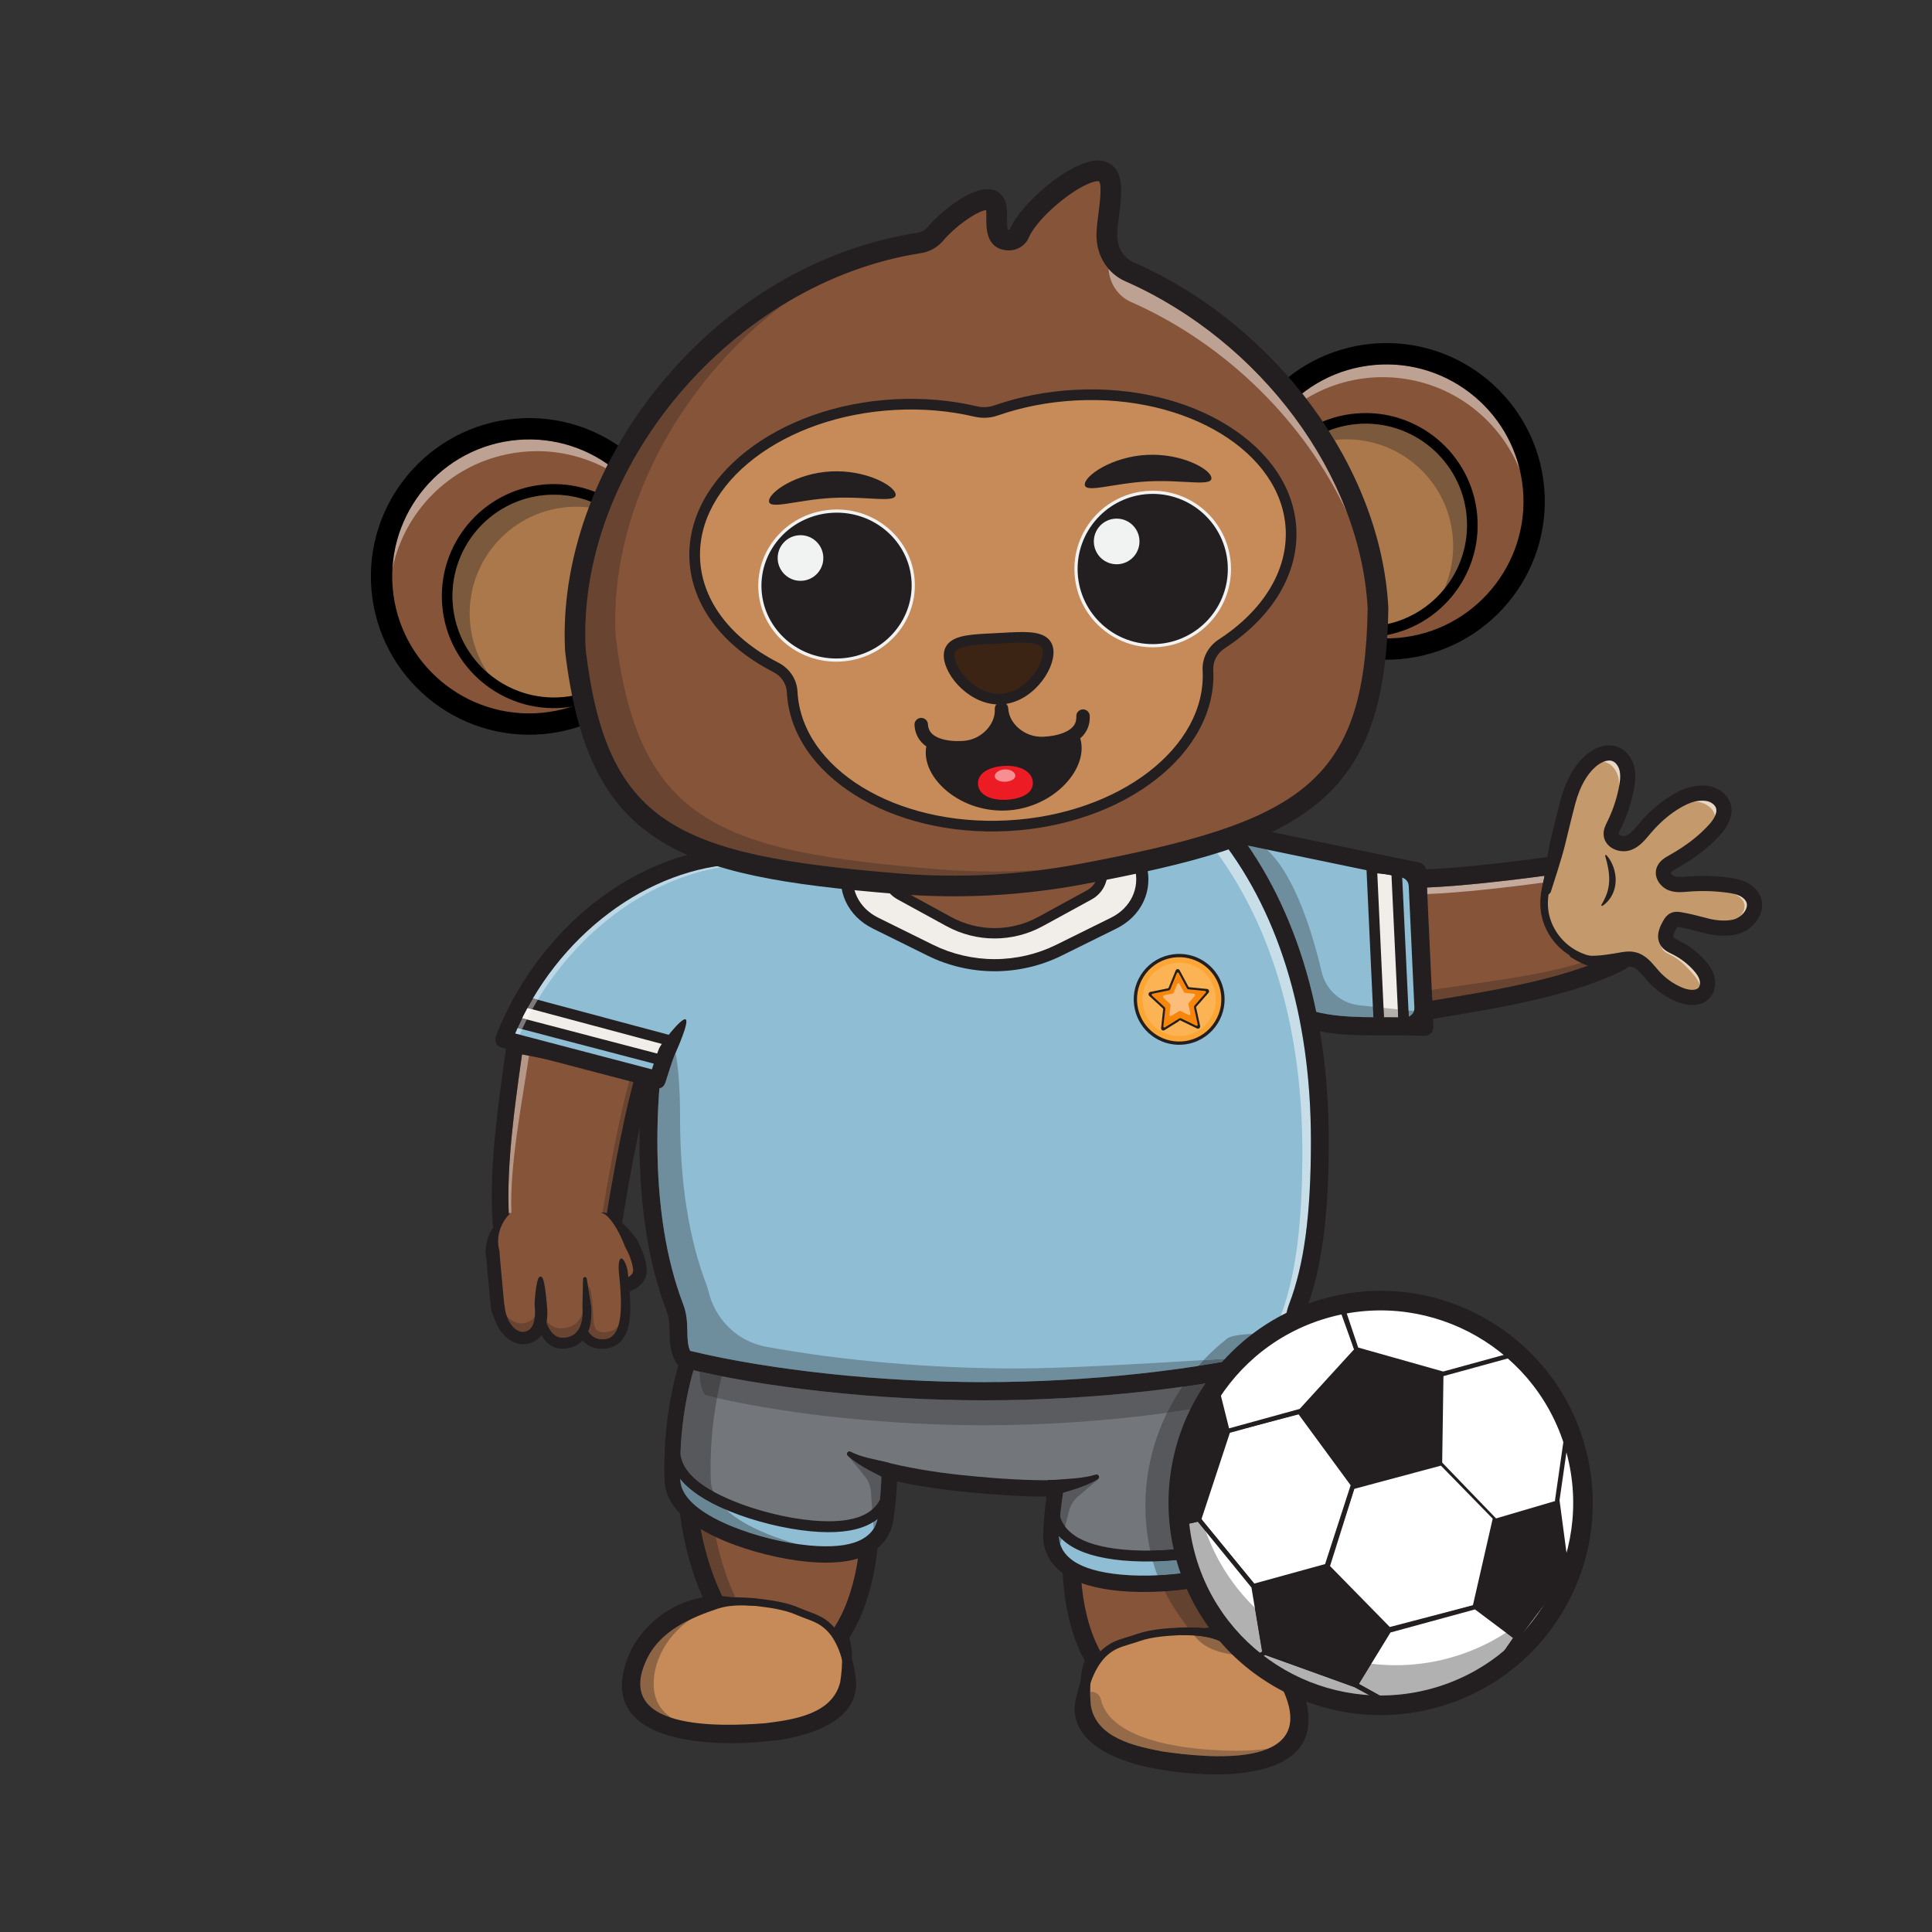 <?xml version="1.0" encoding="UTF-8" standalone="no"?>
<!-- Created with Inkscape (http://www.inkscape.org/) -->

<svg
   version="1.1"
   id="svg2"
   xml:space="preserve"
   width="5333.333"
   height="5333.333"
   viewBox="1800 0 1700 1700"
   sodipodi:docname="vecteezy_vector-illustration-of-monkey-characters-playing-soccer_7741808.eps"
   xmlns:inkscape="http://www.inkscape.org/namespaces/inkscape"
   xmlns:sodipodi="http://sodipodi.sourceforge.net/DTD/sodipodi-0.dtd"
   xmlns="http://www.w3.org/2000/svg"
   xmlns:svg="http://www.w3.org/2000/svg"><rect x="1800" y="0" width="1700" height="1700" fill="#333333" stroke="none"/><defs
     id="defs6" /><sodipodi:namedview
     id="namedview4"
     pagecolor="#ffffff"
     bordercolor="#666666"
     borderopacity="1.0"
     inkscape:pageshadow="2"
     inkscape:pageopacity="0.0"
     inkscape:pagecheckerboard="0" /><g
     id="g8"
     inkscape:groupmode="layer"
     inkscape:label="ink_ext_XXXXXX"
     transform="matrix(1.333,0,0,-1.333,0,5333.333)"><g
       id="g10"
       transform="scale(0.1)"><path
         d="m 19233,30258 297,877.2 -1527.4,107.1 c 103.1,-251 53.3,-522.6 34.6,-793.3 -9.4,-135.9 -5.2,-280.7 14.6,-428.7 31.4,-236 97.9,-446.4 185.9,-613.2 -95.5,-94 -208.6,-219 -207.2,-331.1 2.6,-213.9 277.7,-300.1 549,-296.7 271.2,3.4 490.1,95 487.5,308.8 -0.5,39.6 -8.6,80.7 -23.1,121.2 159.9,226.4 238.8,622.2 189.1,1048.7"
         style="fill:#865439;fill-opacity:1;fill-rule:nonzero;stroke:none"
         id="path1808" /><path
         d="m 18288.4,29439.8 c -71.7,137 -125.9,299.7 -159.1,475.9 30,-17.8 62.7,-35 98.3,-51.7 32.9,-157.8 81.8,-300.9 141.9,-422.8 -2.5,0 -5,0 -7.4,0 -3.3,0 -6.5,0 -9.8,0 -3.8,0 -7.4,0 -10.8,0 -18.1,0 -35.8,-0.5 -53.1,-1.4"
         style="fill:#634230;fill-opacity:1;fill-rule:nonzero;stroke:none"
         id="path1810" /><path
         d="m 18088.8,31176.1 c 54.9,-194.9 36.9,-397.3 19.5,-593.9 -4,-45.1 -8.1,-91.7 -11.2,-137.3 -9.4,-135.7 -4.7,-275.9 14.1,-416.7 29.6,-221.3 91.7,-426.4 179.6,-593.1 12.4,-23.4 7.9,-52.2 -11,-70.7 -52.1,-51.3 -190.5,-187.5 -189.3,-287.7 0.9,-74.4 47.7,-133.7 139,-176.1 88.7,-41.2 212.8,-62.9 349.2,-61.3 129.7,1.6 431,29 428.3,248.1 -0.4,32.3 -7,66.5 -19.6,101.7 -6.6,18.4 -3.8,38.9 7.5,54.9 156.7,221.7 225.1,607.6 178.5,1007.1 -1.1,8.8 -0.1,17.7 2.7,26.2 l 272.1,803.5 -1359.4,95.3 m 475.5,-2456.9 c -148,0 -284.3,25.6 -385.4,72.6 -134.8,62.6 -206.9,160.6 -208.4,283.4 -1.5,121 92.7,240 194,343.5 -83.8,171.3 -143.1,375.5 -172.2,593.6 -19.9,148.8 -24.9,297.1 -15,440.9 3.3,46.7 7.4,93.9 11.5,139.6 19.7,222.1 38.3,432 -41.7,626.7 -7.8,19.2 -5.2,41.1 6.9,57.9 12.2,16.8 32.2,26.1 52.8,24.7 l 1527.4,-107 c 18.5,-1.3 35.5,-11.2 45.7,-26.7 10.4,-15.4 12.9,-34.8 6.9,-52.4 l -292.7,-864.5 c 45.2,-408.6 -24.9,-806.6 -184.2,-1051.6 10.9,-37.6 16.6,-74.9 17.1,-111 2.7,-227.2 -201.6,-365.3 -546.8,-369.6 -5.3,-0.1 -10.6,-0.1 -15.9,-0.1"
         style="fill:#231f20;fill-opacity:1;fill-rule:nonzero;stroke:none"
         id="path1812" /><path
         d="m 19105.5,28921.5 c 0,-241.9 -310,-356.1 -754,-356.1 -444.1,0 -677.8,88.3 -677.8,330.1 0,241.9 223.7,545.7 667.8,545.7 41.8,0 112.5,-2.4 152,-7.1 94.4,-11.2 191.5,-24.9 269.1,-57.7 100.2,-42.2 154.6,-49.5 218.5,-114.1 85.7,-86.6 124.4,-246.5 124.4,-340.8"
         style="fill:#c68b59;fill-opacity:1;fill-rule:nonzero;stroke:none"
         id="path1814" /><path
         d="m 18372.1,28565.4 c -3.7,0 -7.4,0 -11,0 20.3,0.1 40.3,0.4 60,1 3,-0.1 6.1,-0.2 9.1,-0.2 -19.1,-0.5 -38.5,-0.8 -58.1,-0.8"
         style="fill:#979596;fill-opacity:1;fill-rule:nonzero;stroke:none"
         id="path1816" /><path
         d="m 18425.4,29439.1 c -19,0.9 -38.3,1.5 -55.7,1.8 -0.1,0.1 -0.1,0.2 -0.2,0.3 18.6,-0.1 41.4,-0.6 64.4,-1.6 -2.8,-0.1 -5.7,-0.3 -8.5,-0.5"
         style="fill:#634230;fill-opacity:1;fill-rule:nonzero;stroke:none"
         id="path1818" /><path
         d="m 18369.7,29440.9 c -6.1,0.2 -11.9,0.2 -17.4,0.3 3.3,0 6.5,0 9.8,0 2.4,0 4.9,0 7.4,0 0.1,-0.1 0.1,-0.2 0.2,-0.3"
         style="fill:#4d362a;fill-opacity:1;fill-rule:nonzero;stroke:none"
         id="path1820" /><path
         d="m 18361.1,28565.4 c -437,1.5 -666.8,90.3 -666.8,330.1 0,240.1 220.4,541.3 658,545.7 5.5,-0.1 11.3,-0.1 17.4,-0.3 17.4,-0.3 36.7,-0.9 55.7,-1.8 -403.7,-26.3 -607,-313 -607,-543.6 0,-227.8 207.5,-319.3 602.7,-329.1 -19.7,-0.6 -39.7,-0.9 -60,-1"
         style="fill:#8d6545;fill-opacity:1;fill-rule:nonzero;stroke:none"
         id="path1822" /><path
         d="m 18341.5,29416.2 c -443.4,0 -642.8,-304.4 -642.8,-520.7 0,-211 201.3,-305.1 652.8,-305.1 463.3,0 729,120.7 729,331.1 0,99.2 -41,246.3 -117.2,323.3 -44.2,44.6 -83.3,59.4 -142.6,81.8 -19.9,7.6 -42.5,16.1 -67.8,26.8 -75.5,31.8 -171,45.1 -262.3,55.9 -36.9,4.3 -104.8,6.9 -149.1,6.9 z m 10,-875.8 c -327.2,0 -702.8,40.4 -702.8,355.1 0,237 214.9,570.7 692.8,570.7 38.7,0 112.3,-2.2 154.9,-7.3 94.9,-11.2 194.4,-25 275.9,-59.4 24.4,-10.3 46.6,-18.7 66.1,-26.1 63,-23.8 108.6,-41.1 160.5,-93.5 85.5,-86.4 131.6,-249.2 131.6,-358.4 0,-242.2 -283.9,-381.1 -779,-381.1"
         style="fill:#231f20;fill-opacity:1;fill-rule:nonzero;stroke:none"
         id="path1824" /><path
         d="m 19008.7,29252.3 c 90.5,-67.2 123.4,-187.3 140.1,-294 62,-317.2 -340.4,-422.6 -581.2,-442.8 -413.6,-43.4 -1187.5,-1.9 -894.3,611.5 128.6,237.7 401.8,385 670.2,338.1 45.8,-5.1 94.5,-14.9 143.5,-25.6 18.1,-3.9 14.4,-30.7 -4,-29.6 -81.4,4.6 -162.6,6.4 -238.4,-17.6 -180.4,-60.1 -374.3,-144.3 -465.5,-321.9 -244.5,-485.8 480.3,-458.5 776.7,-435.4 187,23.2 443.5,59.6 494,272.5 17,113.8 26.2,244 -41.1,344.8"
         style="fill:#231f20;fill-opacity:1;fill-rule:nonzero;stroke:none"
         id="path1826" /><path
         d="m 20611.2,30112.8 -238,895 1531.1,5.2 c -119.5,-243.6 -87.9,-517.9 -87.3,-789.2 0.3,-136.2 -13.5,-280.4 -43.1,-426.8 -47.1,-233.4 -127.5,-438.9 -226.4,-599.4 89.1,-100.2 193.6,-232.4 184.7,-344.3 -16.8,-213.2 -297,-280.8 -567.5,-259.4 -270.4,21.4 -482.7,127.4 -465.8,340.6 3.1,39.5 13.9,79.9 31.1,119.4 -144.5,236.4 -196.9,636.6 -118.8,1058.9"
         style="fill:#865439;fill-opacity:1;fill-rule:nonzero;stroke:none"
         id="path1828" /><path
         d="m 21813.9,30952.7 c -67.7,-190.8 -63.3,-394 -59,-591.3 1,-45.2 2,-92 2.1,-137.7 0.3,-136.1 -13.8,-275.7 -41.9,-414.9 -44.2,-218.9 -119.8,-419.4 -218.7,-579.8 -13.9,-22.5 -11.3,-51.5 6.3,-71.3 48.6,-54.6 177.6,-199.8 169.7,-299.6 -5.8,-74.2 -56.5,-130.2 -150.4,-166.5 -91.3,-35.2 -216.5,-48.6 -352.5,-37.9 -129.3,10.2 -428.1,57.6 -410.8,276 2.5,32.2 11.4,66 26.3,100.2 7.8,18 6.4,38.6 -3.8,55.3 -141.6,231.6 -184.2,621.2 -111,1016.7 1.6,8.8 1.2,17.8 -1.1,26.3 l -218,819.9 1362.8,4.6 m -638,-2419.8 c 147.6,-9.9 285.3,6.6 389.3,46.7 138.7,53.6 217.2,146.6 226.9,269 9.5,120.6 -76.6,245.6 -170.8,355.7 95.1,165.3 167.8,365 211.4,580.8 29.7,147.1 44.6,294.7 44.3,438.8 -0.1,46.9 -1.2,94.3 -2.2,140.1 -4.8,223 -9.4,433.6 83.3,622.5 9.2,18.7 8.1,40.7 -3,58.3 -11,17.6 -30.3,28.2 -51,28.2 l -1531.1,-5.1 c -18.6,-0.1 -36.1,-8.8 -47.4,-23.6 -11.4,-14.7 -15.2,-33.9 -10.4,-51.9 l 234.5,-882 c -72.2,-404.7 -28.8,-806.5 113.7,-1061.5 -13.3,-36.9 -21.5,-73.7 -24.3,-109.7 -17.9,-226.4 176.8,-377.9 520.9,-405.1 5.3,-0.5 10.6,-0.9 15.9,-1.2"
         style="fill:#231f20;fill-opacity:1;fill-rule:nonzero;stroke:none"
         id="path1830" /><path
         d="m 20649.3,28770.8 c -16.1,-241.4 285.6,-376 728.7,-405.5 443.1,-29.6 682.1,42.9 698.2,284.3 16.1,241.3 -186.8,559.3 -629.9,588.9 -41.8,2.8 -112.5,5 -152.2,3 -94.9,-4.9 -192.7,-12.1 -272.3,-39.6 -102.8,-35.5 -157.6,-39.2 -225.6,-99.3 -91.4,-80.8 -140.6,-237.7 -146.9,-331.8"
         style="fill:#c68b59;fill-opacity:1;fill-rule:nonzero;stroke:none"
         id="path1832" /><path
         d="m 21444.6,29213.6 c 442.4,-29.6 621.1,-346.6 606.7,-562.4 -14.1,-210.5 -221.2,-291 -671.7,-261 -462.3,30.9 -719.4,169 -705.3,378.9 6.6,99.1 57.3,243 138.4,314.8 47.1,41.6 87.2,53.8 147.8,72.2 20.4,6.2 43.5,13.2 69.4,22.1 77.5,26.8 173.6,33.6 265.5,38.3 37,1.9 105,0 149.2,-2.9 m -68.3,-873.3 c 326.5,-21.8 703.9,-6.5 724.9,307.6 15.8,236.4 -176.5,583.7 -653.3,615.5 -38.6,2.6 -112.2,5.3 -155.1,3.1 -95.4,-4.9 -195.6,-12.1 -279.2,-41 -25,-8.6 -47.7,-15.5 -67.6,-21.6 -64.5,-19.6 -111.2,-33.7 -166.4,-82.6 -91.1,-80.6 -148,-239.9 -155.2,-348.9 -16.2,-241.6 257.9,-399.1 751.9,-432.1"
         style="fill:#231f20;fill-opacity:1;fill-rule:nonzero;stroke:none"
         id="path1834" /><path
         d="m 21553,28417.1 c -138.8,0 -278.9,17.3 -374.2,31.2 -185.1,35.6 -438.6,89 -474.8,304.8 -2.4,29 -4.2,58.9 -4.4,89.1 2.5,0.3 5.1,0.4 7.6,0.4 27.9,0 55.8,-18.3 63.2,-50.7 44.1,-195.5 327.2,-305.9 723.2,-332.3 61.4,-4.1 118.8,-6.2 172.3,-6.2 78.9,0 149.1,4.6 210.6,14.5 -87.6,-38.1 -205,-50.8 -323.5,-50.8"
         style="fill:#956a48;fill-opacity:1;fill-rule:nonzero;stroke:none"
         id="path1836" /><path
         d="m 20767.9,29094.4 c -94.8,-61 -135.5,-178.7 -159.4,-284 -82.9,-312.3 311.6,-444.3 550.5,-480.5 409.8,-70.9 1184.7,-81 933,550.6 -112.4,245.7 -375.2,410.9 -646.2,381.9 -46,-2 -95.3,-8.5 -144.9,-15.9 -18.3,-2.7 -16.4,-29.7 2.1,-29.9 81.5,-0.8 162.7,-4.4 236.6,-33.4 176.1,-71.9 364,-168.9 443.1,-352.1 211.6,-501.1 -509.8,-425.5 -803.9,-382.8 -185.1,35.6 -438.6,89 -474.8,304.8 -9.4,114.7 -9.9,245.2 63.9,341.3"
         style="fill:#231f20;fill-opacity:1;fill-rule:nonzero;stroke:none"
         id="path1838" /><path
         d="m 18841.2,29754.4 c -168.9,15.8 -366,64.6 -527.4,130.7 -242.3,99.1 -367.4,218.8 -371.8,355.7 -10.7,333.3 45.5,666.6 154.7,924 -35.3,62.9 -67.4,129.9 -95.8,199.7 -11.8,29.1 -8.2,62.8 9.5,88.7 17.7,25.9 46.9,40.1 76.8,37.3 l 3859.6,-360.8 c 29.8,-2.8 55.9,-22.1 68.5,-50.9 12.6,-28.7 9.9,-62.5 -7.1,-88.9 -37.6,-58.3 -78,-113.8 -120.5,-165.5 63.2,-275.8 57.7,-618.9 -16,-951 -29.7,-133.7 -174.8,-228.1 -431.3,-280.6 -170.8,-35 -373.6,-46.4 -542.5,-30.7 v 0 c -18.6,1.8 -37,3.9 -54.5,6.2 -142.6,19.3 -244.7,56.8 -312,114.6 -78.4,67.2 -92.2,146.7 -90,201.5 4.1,99.4 14.6,200.2 31.3,301 -195.2,-3.7 -389.5,11.2 -558.4,27 -198,18.5 -375.6,46.2 -539.5,84.3 -2,-105.1 -10.5,-209 -25.3,-310.3 -7.9,-54.2 -36.2,-129.7 -125.7,-181.3 -76.9,-44.3 -184.2,-62.2 -327.9,-54.7 -17.7,0.9 -36.1,2.3 -54.7,4"
         style="fill:#73777b;fill-opacity:1;fill-rule:nonzero;stroke:none"
         id="path1840" /><path
         d="m 21871.7,29873.4 c -29.7,-133.8 -174.8,-228.1 -431.3,-280.6 -170.9,-35 -373.6,-46.4 -542.4,-30.7 -18.8,1.8 -37.1,3.8 -54.6,6.2 -142.6,19.3 -244.6,56.8 -312,114.5 -78.5,67.3 -92.2,146.8 -90,201.5 3,71.9 9.3,144.5 18.9,217.3 -0.8,-11.4 -1.3,-22.6 -1.7,-33.9 -2.3,-54.8 11.5,-134.2 89.9,-201.5 67.4,-57.8 169.5,-95.3 312,-114.5 17.6,-2.4 35.9,-4.5 54.6,-6.2 168.8,-15.8 371.6,-4.4 542.5,30.6 256.5,52.5 401.5,147 431.2,280.7 16.4,73.5 29.4,147.6 38.9,221.3 -7.4,-133.2 -26.1,-269.9 -56,-404.7"
         style="fill:#8fbdd3;fill-opacity:1;fill-rule:nonzero;stroke:none"
         id="path1842" /><path
         d="m 21871.7,29873.4 h 0.1 -0.1 m -1395.1,18.3 c -0.1,-2.9 -0.3,-5.8 -0.4,-8.7 -1.9,-46.7 10,-114.6 77.5,-172.4 62.3,-53.3 158.6,-88.2 294.4,-106.6 17,-2.3 34.9,-4.3 53.2,-6 165.8,-15.5 364.9,-4.3 532.6,30.1 241.7,49.4 377.5,134.6 403.9,253.2 v 0 c 2.1,9.4 4.1,18.8 6.1,28.2 -76.3,-76.1 -203.3,-132.6 -379.8,-168.7 -173.8,-35.6 -380.3,-47.3 -552.4,-31.2 -19.2,1.8 -38,4 -55.9,6.4 -149.2,20.2 -257.1,60.2 -329.6,122.5 -20,17.2 -36.4,35.1 -49.6,53.2 m 418,-365.4 c -19.2,1.8 -38,3.9 -55.9,6.3 -149.2,20.2 -257,60.3 -329.6,122.5 -89.3,76.5 -105,167.6 -102.5,230.5 3,72.1 9.4,146.3 19.2,220.6 2.5,19.2 19.2,32.9 37.8,31.2 h 0.1 c 18.7,-1.8 32.5,-18.6 31.3,-38 -0.7,-11 -1.2,-21.9 -1.6,-32.9 -2,-46.8 9.9,-114.6 77.5,-172.5 62.2,-53.4 158.5,-88.3 294.4,-106.7 16.9,-2.2 34.8,-4.3 53.2,-6 165.8,-15.5 364.9,-4.2 532.5,30.1 241.7,49.5 377.6,134.7 403.9,253.2 16.1,72.7 29,146.1 38.3,218.1 2.5,19.2 19.2,33 37.8,31.3 h 0.1 c 18.6,-1.8 32.4,-18.4 31.4,-37.7 -7.6,-136.7 -26.7,-274.9 -56.9,-410.7 v 0 c -33,-148.9 -187.4,-252.6 -458.6,-308.1 -173.8,-35.6 -380.3,-47.3 -552.4,-31.2"
         style="fill:#231f20;fill-opacity:1;fill-rule:nonzero;stroke:none"
         id="path1844" /><path
         d="m 19349.5,29986.4 c -7.9,-54.2 -36.2,-129.8 -125.8,-181.3 -76.8,-44.3 -184.1,-62.2 -327.8,-54.7 -17.7,0.9 -36.1,2.3 -54.8,4 -168.7,15.8 -365.9,64.6 -527.3,130.7 -242.3,99.1 -367.4,218.7 -371.8,355.7 -4.4,137.6 2.5,275.3 20,407.5 -4.3,-74 -5.3,-149.2 -2.9,-224.2 4.4,-136.9 129.5,-256.6 371.9,-355.7 161.3,-66.1 358.5,-114.9 527.3,-130.6 18.6,-1.8 37.1,-3.2 54.7,-4.1 143.8,-7.5 251,10.5 327.9,54.8 89.6,51.6 117.8,127 125.7,181.3 1.7,11.1 3.2,22.4 4.7,33.6 -4.1,-73.2 -11.4,-145.8 -21.8,-217"
         style="fill:#8fbdd3;fill-opacity:1;fill-rule:nonzero;stroke:none"
         id="path1846" /><path
         d="m 17976,30271.1 c 0.2,-9.6 0.5,-19.2 0.8,-28.9 3.9,-121.3 121.6,-230.2 350,-323.7 158.3,-64.8 351.8,-112.7 517.7,-128.2 18.3,-1.8 36.3,-3.1 53.4,-4 137,-7.1 238.1,9.3 309,50.2 77.3,44.4 101.4,108.8 108.1,155 v 0 c 0.5,2.9 0.9,5.8 1.3,8.7 -16.4,-15.4 -35.8,-30 -58.6,-43.1 -82.8,-47.7 -196.1,-67.2 -346.6,-59.3 -18.1,0.9 -37,2.3 -56.2,4.1 -172.1,16.1 -372.8,65.8 -536.9,133 -166.8,68.3 -281.1,147.3 -342,236.2 m 861.8,-552.5 c -172.1,16.1 -372.8,65.8 -537,133 -256.3,104.8 -388.7,235.3 -393.6,387.8 -4.4,138.9 2.4,278 20.3,413.6 2.5,19.1 19.2,32.9 37.8,31.2 h 0.1 c 18.6,-1.8 32.4,-18.5 31.3,-37.8 -4.2,-73.1 -5.2,-147.4 -2.8,-220.8 3.9,-121.4 121.7,-230.3 350.1,-323.7 158.3,-64.8 351.8,-112.8 517.6,-128.3 18.3,-1.7 36.3,-3 53.4,-3.9 137,-7.2 238.1,9.3 309.1,50.2 77.2,44.5 101.4,108.8 108.1,155 1.6,11 3.2,22 4.5,32.9 2.4,19.3 19.1,33.2 37.8,31.5 h 0.1 c 18.6,-1.7 32.5,-18.4 31.4,-37.7 -4.1,-73.8 -11.5,-148 -22.1,-220.4 -9.1,-62.2 -41.3,-148.8 -143.4,-207.6 -82.8,-47.6 -196.1,-67 -346.6,-59.2 -18,1 -36.9,2.4 -56.1,4.2"
         style="fill:#231f20;fill-opacity:1;fill-rule:nonzero;stroke:none"
         id="path1848" /><path
         d="m 19260.5,30045.4 c -3.1,42.2 -5.8,83.3 -7.8,114.9 -2.5,38.4 -16.7,74.8 -40.5,104.1 l -106.8,131 c -4.5,6.2 0.3,14.2 6.8,14.2 1.1,0 2.3,-0.2 3.5,-0.8 l 207.2,-94.4 -0.3,-17 c -1.2,-62.9 -4.8,-125.6 -10.8,-187.5 -11.1,-22 -27.4,-44.3 -51.3,-64.5"
         style="fill:#57585b;fill-opacity:1;fill-rule:nonzero;stroke:none"
         id="path1850" /><path
         d="m 19271,29919.7 c -1.3,13.4 -2.7,27.9 -3.9,43 10.3,6.4 19.9,13.1 28.8,20 -4.7,-23.1 -13,-44.1 -24.9,-63"
         style="fill:#698695;fill-opacity:1;fill-rule:nonzero;stroke:none"
         id="path1852" /><path
         d="m 19267.1,29962.7 c -2.3,26.4 -4.5,54.8 -6.6,82.7 23.9,20.2 40.2,42.5 51.3,64.5 -3.7,-39 -8.4,-77.6 -13.9,-115.7 -0.6,-3.9 -1.3,-7.7 -2,-11.5 -8.9,-6.9 -18.5,-13.6 -28.8,-20"
         style="fill:#231f20;fill-opacity:1;fill-rule:nonzero;stroke:none"
         id="path1854" /><path
         d="m 20533.9,29933.4 c -16.2,21.9 -26.4,44.2 -32.6,65.4 5.4,59.1 13,118.5 22.8,177.8 l 4.6,27.8 213,52.4 c 0.8,0.2 1.5,0.3 2.1,0.3 7.3,0 11.5,-9.7 5.6,-15.3 l -129.2,-109 c -28.9,-24.4 -49.6,-57.6 -59.2,-94.8 -7.4,-29 -17,-66.1 -27.1,-104.6"
         style="fill:#57585b;fill-opacity:1;fill-rule:nonzero;stroke:none"
         id="path1856" /><path
         d="m 20501.8,29816.6 c -5.3,17.1 -8.1,35.2 -8.4,54.1 5.7,-6.4 11.8,-12.8 18.3,-19.1 -3.3,-12.1 -6.7,-23.9 -9.9,-35"
         style="fill:#698695;fill-opacity:1;fill-rule:nonzero;stroke:none"
         id="path1858" /><path
         d="m 20511.7,29851.6 c -6.5,6.3 -12.6,12.7 -18.3,19.1 0,3.9 0,7.8 0.2,11.7 1.6,38.5 4.2,77.4 7.7,116.4 6.2,-21.2 16.4,-43.5 32.6,-65.4 -7.3,-27.4 -14.9,-55.5 -22.2,-81.8"
         style="fill:#231f20;fill-opacity:1;fill-rule:nonzero;stroke:none"
         id="path1860" /><path
         d="m 20468.5,30241.5 c 85.1,7.7 182.7,8.3 268.6,35 18.5,5.7 29.8,-20.6 13.1,-30.7 -95.2,-57.6 -214.2,-82.8 -316.1,-114.7 l -13.8,109.3 48.2,1.1"
         style="fill:#231f20;fill-opacity:1;fill-rule:nonzero;stroke:none"
         id="path1862" /><path
         d="m 19347.8,30360.1 c -75.5,18.5 -159.5,30.3 -230.1,67.8 -17.1,9.1 -32.6,-15.2 -18,-28.2 82.8,-74 194.8,-120.7 288.8,-170.9 l 33.8,104.9 -23.9,9.8 c -16.4,6.7 -33.3,12.4 -50.6,16.6"
         style="fill:#231f20;fill-opacity:1;fill-rule:nonzero;stroke:none"
         id="path1864" /><path
         d="m 18210.6,30165 c -134.8,74.9 -207.2,158.1 -215.9,248.3 7.3,193.2 37.1,383 86.4,551.3 13,-3 26.1,-6 39.3,-8.9 1.2,-54.1 4,-105.9 36,-155.2 26.3,-6.5 53.1,-12.7 80.2,-18.9 -32.8,-171.7 -47.3,-356.2 -41.4,-540.8 0.8,-25.9 6,-51.1 15.4,-75.8"
         style="fill:#57585b;fill-opacity:1;fill-rule:nonzero;stroke:none"
         id="path1866" /><path
         d="m 18761.4,29818.6 c -142.8,21.4 -297.5,63.2 -428.1,116.7 -152.2,62.2 -334.6,166.1 -339.1,307.6 -0.1,1.4 -0.1,2.7 -0.1,4.1 61.2,-75.6 162.6,-143.6 303.4,-203.5 62,-57.4 151.9,-110.4 269.5,-158.4 60.9,-24.9 126.8,-47.4 194.4,-66.5"
         style="fill:#698695;fill-opacity:1;fill-rule:nonzero;stroke:none"
         id="path1868" /><path
         d="m 18297.5,30043.5 c -140.8,59.9 -242.2,127.9 -303.4,203.5 -1.7,55.4 -1.5,111 0.6,166.3 8.7,-90.2 81.1,-173.4 215.9,-248.3 16.2,-42.4 45.2,-83 86.9,-121.5"
         style="fill:#231f20;fill-opacity:1;fill-rule:nonzero;stroke:none"
         id="path1870" /><path
         d="m 18082.1,31436.8 c -11.1,1 -22.3,-4.6 -29.1,-14.5 -7.3,-10.7 -8.8,-24.7 -3.9,-36.6 27.5,-67.6 58.7,-132.8 92.8,-193.6 l 13.3,-23.7 -10.7,-25.1 c -105.9,-249.4 -160.7,-577.6 -150.3,-900.4 4.5,-141.5 186.9,-245.4 339.1,-307.6 157,-64.3 348.8,-111.8 512.9,-127.1 17.9,-1.7 35.6,-3 52.7,-3.9 133.6,-6.9 231.6,8.8 299.7,47.9 56.9,32.8 90.3,80.6 99.3,142 14.4,98.6 22.7,200.6 24.7,303.2 l 1.3,66.5 62.7,-14.5 c 161.8,-37.7 336.1,-64.9 532.7,-83.3 163.6,-15.3 357.1,-30.4 552.7,-26.7 l 62.7,1.2 -10.6,-64 c -16.2,-98.4 -26.5,-197.4 -30.5,-294.2 -2.6,-62 21.4,-115.1 71.3,-157.9 59.6,-51.1 153,-84.7 285.6,-102.6 16.9,-2.3 34.5,-4.3 52.5,-6 164.1,-15.3 361.3,-4.2 527.6,29.8 161.1,33 359.5,101.3 390.2,239.5 71.4,321.6 77.3,659.2 16.1,926.4 l -6.1,26.6 17.2,20.9 c 41.1,50.1 80.4,104.1 116.8,160.5 6.9,10.8 8.1,24.9 2.9,36.7 -4.9,11.1 -14.8,18.6 -25.9,19.6 l -3859.7,360.9 m 754,-1736.2 c -173.5,16.3 -376,66.4 -541.8,134.2 -263.2,107.7 -399.3,243.6 -404.5,403.9 -10.5,327.7 43.6,662 148.7,922.4 -31.3,57.9 -60.1,119.1 -85.7,182.2 -18.7,46 -12.9,100 15.1,140.9 28.4,41.6 76,64.6 124.3,60.1 l 3859.6,-360.8 c 48.2,-4.6 90.8,-36 111,-82.1 20,-45.4 15.6,-99.5 -11.2,-141.2 -33.6,-52.2 -69.6,-102.4 -107.2,-149.7 58.4,-278.2 50.7,-622.1 -21.8,-948.8 -34.8,-156.6 -193.7,-264.8 -472.4,-321.9 -175.4,-35.9 -383.8,-47.7 -557.3,-31.4 -19.3,1.8 -38.4,3.9 -56.6,6.4 -152.6,20.7 -263.3,62 -338.4,126.4 -94.8,81.3 -111.4,178.2 -108.6,245.1 3.3,80.6 10.8,162.6 22.2,244.6 -179,-0.1 -353,13.8 -502.2,27.7 -176.5,16.5 -335.7,40 -484.4,71.7 -3.8,-85.1 -11.8,-169.5 -23.8,-251.6 -9.7,-66.3 -43.9,-158.4 -152.1,-220.7 -85.8,-49.4 -202.2,-69.5 -356,-61.5 -18.5,0.9 -37.6,2.3 -56.9,4.1"
         style="fill:#231f20;fill-opacity:1;fill-rule:nonzero;stroke:none"
         id="path1872" /><path
         d="m 21494,29884.7 c -20.9,-5.6 -42.2,6.8 -47.8,27.6 l -50.4,187.8 c -3.7,-2.6 -7.9,-4.6 -12.3,-5.7 -5.2,-1.4 -10.6,-1.7 -16,-0.9 -11.9,1.8 -22.3,9 -28.1,19.5 l -15.4,27.5 c -8.8,15.6 -5.7,35.2 7.3,47.5 l 53.6,50.2 c 4.7,4.4 10.4,7.6 16.6,9.2 l 33,8.9 c 20.8,5.5 42.2,-6.8 47.8,-27.6 l 76.7,-286.2 c 5.5,-20.8 -6.8,-42.2 -27.6,-47.8 l -37.4,-10"
         style="fill:#231f20;fill-opacity:1;fill-rule:nonzero;stroke:none"
         id="path1874" /><path
         d="m 21416.8,30172.5 -0.8,-0.3 -42.6,-40.2 -15.4,27.5 53.6,50.2 33,8.9 76.7,-286.2 -37.4,-10 -67.1,250.1"
         style="fill:#e8f9fd;fill-opacity:1;fill-rule:nonzero;stroke:none"
         id="path1876" /><path
         d="m 21659.1,30208.8 c -4.3,-1.1 -15.2,-26.9 1,-87.3 15.9,-59.2 37.3,-74.6 41.6,-73.5 8.4,2.3 14,31.6 -1,87.3 -14.6,54.5 -33.1,75.8 -41.6,73.5 m 68.6,-266.7 c -63.1,-16.9 -144,13.4 -181.7,149 -37,138 23.8,206.6 87.1,223.6 64,17.1 145.2,-12.5 181.2,-147.1 47,-175.1 -54.4,-216.8 -86.6,-225.5"
         style="fill:#231f20;fill-opacity:1;fill-rule:nonzero;stroke:none"
         id="path1878" /><path
         d="m 21622.4,30111.4 c 20,-74.4 54.2,-110.5 89.4,-101.1 39.6,10.7 46.2,62 26.6,135.1 -18.9,70.4 -49.3,111.8 -89.4,101.1 -33.9,-9.1 -47.5,-57.1 -26.6,-135.1 m 154.3,46.1 c 26.1,-97.3 4.3,-160.7 -59.1,-177.7 -55.9,-15 -107.8,27.3 -134,121.7 -25.8,96 1.5,159.9 59.6,175.5 60.3,16.2 109.1,-28.4 133.5,-119.5"
         style="fill:#e8f9fd;fill-opacity:1;fill-rule:nonzero;stroke:none"
         id="path1880" /><path
         d="m 22811.9,34209.5 c 279.5,-3.1 884.1,73.9 1163.1,122 156.2,27.9 275.9,-53.8 338.4,-172.6 43.4,-82.5 59.3,-182.9 40.8,-276.9 -19.9,-100.9 -88.2,-185.7 -180.4,-231.4 -347.1,-171.9 -897.6,-253.1 -1268.3,-314.6 l -93.6,873.5"
         style="fill:#865439;fill-opacity:1;fill-rule:nonzero;stroke:none"
         id="path1882" /><path
         d="m 22958.4,33405.5 -1.2,10.7 -2.7,59.3 c 297,46.2 707.1,89.5 1003.4,184.6 17.7,-5.9 35.8,-10.6 54.2,-14.3 -308.7,-118.2 -720.9,-185.7 -1033.1,-236.9 -6.9,-1.1 -13.8,-2.3 -20.6,-3.4"
         style="fill:#684431;fill-opacity:1;fill-rule:nonzero;stroke:none"
         id="path1884" /><path
         d="m 22925.1,34108.3 -2,43.3 c 217.4,8.8 528.8,43.7 778.2,77.8 -4.4,-15.1 -8.5,-30.2 -12.2,-45.5 -250.2,-34 -554.1,-67.4 -764,-75.6"
         style="fill:#c3aa9c;fill-opacity:1;fill-rule:nonzero;stroke:none"
         id="path1886" /><path
         d="m 22958.4,33405.5 c 6.8,1.1 13.7,2.3 20.6,3.4 360.5,59.1 854.3,140 1168.2,295.5 76.9,38.1 132.2,108.8 148.1,189.3 15.6,78.9 2.8,165.4 -35,237.2 -27.6,52.4 -109.5,171.1 -274.7,141.5 -246.8,-42.5 -798,-114.7 -1107,-122.3 l 79.8,-744.6 m 1462.6,580.8 c 2.1,-39 -0.5,-78.1 -8,-115.9 -23,-116.7 -102.5,-219 -212.5,-273.5 -330.1,-163.5 -834.1,-246.1 -1202.1,-306.4 -28.5,-4.7 -56.3,-9.2 -83.1,-13.7 -34,-5.6 -65.8,18.5 -69.5,52.8 l -100.8,940.7 67.5,-0.8 c 281.7,-3.1 890.6,76 1152.3,121.1 165.9,29.7 319.9,-48.4 401.7,-203.8 32.3,-61.4 50.9,-130.8 54.5,-200.5"
         style="fill:#231f20;fill-opacity:1;fill-rule:nonzero;stroke:none"
         id="path1888" /><path
         d="m 21211.8,34598.9 c 0,0 437.5,-1072.8 808.2,-1267.7 185.5,-97.6 420.7,-96.8 646.4,-95.9 81.9,0.3 162.7,0.6 239.3,-3.9 l -47.6,1026.2 -1646.3,341.3"
         style="fill:#8fbdd3;fill-opacity:1;fill-rule:nonzero;stroke:none"
         id="path1890" /><path
         d="m 22558.2,34282.9 47.4,-1022.8 c 56.1,-0.1 111.1,-0.9 164.2,-3.8 l -47.7,1007.5 -163.9,19.1"
         style="fill:#f1eee9;fill-opacity:1;fill-rule:nonzero;stroke:none"
         id="path1892" /><path
         d="m 22639.1,33293.3 c 29,-0.2 61.2,-0.7 94,-1.9 l -44.6,942.7 -93.5,10.9 44.1,-951.7 m 167.4,-72.5 -38.7,2.2 c -57.2,3.1 -116.8,3.6 -162.2,3.7 h -33.4 l -50.8,1094.1 234.4,-27.2 50.7,-1072.8"
         style="fill:#231f20;fill-opacity:1;fill-rule:nonzero;stroke:none"
         id="path1894" /><path
         d="m 22569,33295.2 c -130.5,0.7 -260.4,6.1 -376.8,35.4 -85.8,416.7 -237.4,786.9 -450.9,1097.3 l 124.2,-25.8 c 188.9,-172 305.7,-566.9 362,-807.6 27.8,-119.1 127.7,-207.7 249.4,-220.6 l 88.9,-9.4 3.2,-69.3 m 233.8,4.5 -1.9,40 35.8,-3.8 c -5.6,-16.4 -18,-29.6 -33.9,-36.2"
         style="fill:#6e8d9d;fill-opacity:1;fill-rule:nonzero;stroke:none"
         id="path1896" /><path
         d="m 22639,33295.2 -2.8,61.9 94.3,-10 2.4,-51.7 c -2,0 -4,0 -6,0 -20.3,0 -40.5,-0.1 -60.5,-0.1 -9.1,-0.1 -18.2,-0.1 -27.4,-0.1"
         style="fill:#b3afac;fill-opacity:1;fill-rule:nonzero;stroke:none"
         id="path1898" /><path
         d="m 22604.1,33295.1 c -11.7,0 -23.4,0 -35.1,0.1 l -3.2,69.3 70.4,-7.4 2.8,-61.9 c -11.6,-0.1 -23.3,-0.1 -34.9,-0.1 m 175.7,0.1 c -0.2,0 -0.4,0 -0.5,0 -15.5,0.1 -30.9,0.2 -46.4,0.2 l -2.4,51.7 70.4,-7.4 1.9,-40 c -7.1,-2.9 -14.8,-4.5 -23,-4.5"
         style="fill:#231f20;fill-opacity:1;fill-rule:nonzero;stroke:none"
         id="path1900" /><path
         d="m 22726.9,33295.4 c 17.4,0 34.9,0 52.4,-0.2 34.4,-0.3 62.1,28.3 60.5,62.7 l -37.3,804 c -1.3,27.3 -21,50.4 -47.8,55.9 l -1327.3,275.2 c -48.2,9.9 -87.3,-39.1 -66.7,-83.8 146.1,-317.9 437.8,-893.8 687.2,-1024.9 172.4,-90.7 399.1,-89.9 618.5,-89 20,0 40.2,0.1 60.5,0.1 m 238.8,-61.2 c 1.6,-35.6 -27.9,-64.7 -63.4,-62.7 -74.7,4.3 -152.8,4.1 -235.5,3.8 -234,-0.9 -476,-1.8 -674.8,102.8 -385.5,202.8 -817.6,1253.5 -835.8,1298.2 v 0 c -18.1,44.4 20.7,91.1 67.7,81.4 l 1646.3,-341.3 c 26.9,-5.6 46.5,-28.6 47.8,-56 l 47.7,-1026.2"
         style="fill:#231f20;fill-opacity:1;fill-rule:nonzero;stroke:none"
         id="path1902" /><path
         d="m 19999.8,30601.9 c -592.5,0 -1246.3,62.9 -1763.2,179.7 9.3,48.9 20.1,96.7 32.3,143.2 513.1,-100.1 1139.4,-158.2 1730.9,-158.2 442.1,0 892.6,31.3 1306.4,89 -19,-28.1 -37.1,-57 -54.2,-86.6 -16.1,-27.9 -31.2,-56.3 -45.3,-85 -389.8,-53.8 -809.7,-82.1 -1206.9,-82.1"
         style="fill:#5b5c60;fill-opacity:1;fill-rule:nonzero;stroke:none"
         id="path1904" /><path
         d="m 18236.6,30781.6 c -27.1,6.2 -53.9,12.4 -80.2,18.9 -32,49.3 -34.8,101.1 -36,155.2 48.3,-10.7 97.8,-21 148.5,-30.9 -12.2,-46.5 -23,-94.3 -32.3,-143.2"
         style="fill:#474749;fill-opacity:1;fill-rule:nonzero;stroke:none"
         id="path1906" /><path
         d="m 22215.8,32478.7 c 0,847.5 -224.2,1567.3 -648.5,2081.6 -407.4,493.9 -944.9,755 -1554.4,755 -617.7,0 -1179,-268.1 -1580.6,-755 -424.3,-514.3 -648.5,-1234.1 -648.5,-2081.6 0,-428.1 58.7,-798.4 174.7,-1100.6 46.5,-121.4 -4.4,-234.6 62.1,-337.6 567.3,-138.9 1309.7,-213.9 1979.2,-213.9 681.8,0 1425.4,77.7 2000.7,221.6 64.4,101 21.5,211.7 66.8,329.9 102.7,267.6 148.5,607.1 148.5,1100.6"
         style="fill:#8fbdd3;fill-opacity:1;fill-rule:nonzero;stroke:none"
         id="path1908" /><path
         d="m 21936.3,31253.2 c 3.5,18.1 8.5,36.4 15.5,54.9 102.7,267.6 148.5,607.1 148.5,1100.6 0,787.8 -193.8,1465.3 -561.9,1969.9 25.6,8.1 50.7,16.2 75.3,24.5 355.9,-493.2 543.1,-1154.7 543.1,-1924.4 0,-485.7 -44.5,-818.4 -144.4,-1078.8 -15.8,-41.4 -22.5,-81.3 -25.9,-118.8 -17,-9 -33.7,-18.3 -50.2,-27.9"
         style="fill:#c7dee9;fill-opacity:1;fill-rule:nonzero;stroke:none"
         id="path1910" /><path
         d="m 19999.8,30886.6 c -677.4,0 -1400.3,76.9 -1940.6,206.2 -16.7,36.8 -17.6,77.5 -18.6,126.9 -1.1,54.1 -2.3,115.3 -27.2,180.2 -113.3,295.2 -170.7,658.2 -170.7,1078.8 0,118.3 4.4,234.1 13.2,347.1 19.7,2.4 33.5,18.4 40.5,40.7 18,57.7 50.2,157.3 60,179.1 1.3,3 3.5,7.9 6.4,14.3 18,-93 29.7,-235.5 29.7,-431.2 0,-428.1 58.8,-798.4 174.7,-1100.6 5,-13 8.8,-26 11.8,-38.8 44.2,-187.7 190.4,-334 380.1,-369 508.5,-93.8 1103.2,-143.7 1649.4,-143.7 337,0 850.2,32.3 1239.4,55.5 -12.1,-12.8 -23.9,-25.8 -35.5,-39 -442.6,-68.2 -939.1,-106.5 -1412.6,-106.5"
         style="fill:#6e8d9d;fill-opacity:1;fill-rule:nonzero;stroke:none"
         id="path1912" /><path
         d="m 20068.9,33638.7 c -146.7,0 -293.1,34 -423.1,98.3 l -363.3,179.5 c -147.1,72.8 -218.2,223.1 -176.9,374.1 40.6,148.4 177.9,248.1 341.7,248.1 h 1243.3 c 163.8,0 301.1,-99.7 341.7,-248.1 41.3,-151 -29.8,-301.3 -176.9,-374.1 l -363.3,-179.5 c -130.1,-64.3 -276.4,-98.3 -423.2,-98.3"
         style="fill:#f1eee9;fill-opacity:1;fill-rule:nonzero;stroke:none"
         id="path1914" /><path
         d="m 19447.3,34498.7 c -145.5,0 -267.4,-87.9 -303.2,-218.7 -36.1,-131.9 26.7,-263.6 156.2,-327.6 l 363.2,-179.6 c 124.6,-61.5 264.8,-94.1 405.4,-94.1 140.7,0 280.9,32.6 405.5,94.1 l 363.2,179.6 c 129.5,64 192.2,195.7 156.1,327.6 -35.8,130.8 -157.6,218.7 -303.1,218.7 h -1243.3 m 621.6,-900 c -152.8,0 -305.3,35.4 -440.8,102.4 l -363.3,179.6 c -164.8,81.4 -244.3,250.4 -197.8,420.4 45.4,166.1 198.2,277.6 380.3,277.6 h 1243.3 c 182,0 334.9,-111.5 380.3,-277.6 46.5,-170 -33,-339 -197.8,-420.4 l -363.3,-179.6 c -135.5,-67 -288,-102.4 -440.9,-102.4"
         style="fill:#231f20;fill-opacity:1;fill-rule:nonzero;stroke:none"
         id="path1916" /><path
         d="m 20617.8,34428.2 h -1097.7 c -171.7,0 -228,-242.2 -75.7,-325.5 l 320.7,-175.3 c 190.5,-104.2 417.2,-104.2 607.6,0 l 320.8,175.3 c 152.3,83.3 96,325.5 -75.7,325.5"
         style="fill:#865439;fill-opacity:1;fill-rule:nonzero;stroke:none"
         id="path1918" /><path
         d="m 19520.1,34394 c -76.2,0 -116.4,-56.8 -127.7,-105.5 -11.3,-48.6 -0.6,-118.5 67,-155.5 l 320.7,-175.3 c 180.9,-98.9 396.8,-98.9 577.6,0 l 320.7,175.3 c 67.6,37 78.4,106.9 67.1,155.5 -11.3,48.7 -51.5,105.5 -127.7,105.5 h -1097.7 m 548.8,-578.8 c -109.4,0 -218.9,27.2 -318.8,81.8 l -320.7,175.4 c -94.5,51.7 -118.5,154 -100.2,232.4 18.2,78.4 84.3,157.6 190.9,157.6 h 1097.7 c 106.6,0 172.7,-79.2 190.9,-157.6 18.3,-78.4 -5.7,-180.7 -100.2,-232.4 l -320.8,-175.4 c -99.8,-54.6 -209.3,-81.8 -318.8,-81.8"
         style="fill:#231f20;fill-opacity:1;fill-rule:nonzero;stroke:none"
         id="path1920" /><path
         d="m 22000.5,31048.2 h 0.1 -0.1 m -3941.3,44.6 c 540.3,-129.3 1263.2,-206.2 1940.6,-206.2 683,0 1413.9,79.7 1961.8,213.8 17,36.8 19,77.1 21.4,126.2 2.6,52.1 5.6,111.1 29.4,173.3 99.9,260.4 144.4,593.1 144.4,1078.8 0,833.2 -219.4,1539.7 -634.7,2043.1 -395.8,479.8 -917.7,733.5 -1509.2,733.5 -599.9,0 -1145.2,-260.5 -1535.5,-733.5 -415.2,-503.4 -634.7,-1209.9 -634.7,-2043.1 0,-420.6 57.4,-783.6 170.7,-1078.8 24.9,-64.9 26.1,-126.1 27.2,-180.2 1,-49.4 1.9,-90.1 18.6,-126.9 m 1940.6,-326.2 c -696.6,0 -1441.7,80.6 -1993,215.6 -14.6,3.5 -27.3,12.6 -35.5,25.4 -45.7,70.8 -47.2,144.6 -48.6,209.6 -1,48.4 -1.9,94.1 -19.2,139 -118.6,309.2 -178.7,686.9 -178.7,1122.5 0,861.8 229,1594.9 662.3,2120.2 413,500.7 990.4,776.4 1625.8,776.4 627.5,0 1180.6,-268.5 1599.6,-776.4 433.2,-525.3 662.3,-1258.4 662.3,-2120.2 0,-501.3 -47,-847.5 -152.5,-1122.5 -16.9,-44 -19.1,-88.5 -21.5,-135.7 -3.2,-63.6 -6.8,-135.8 -50.9,-204.9 -8.1,-12.8 -20.8,-22 -35.4,-25.7 -567.6,-141.9 -1301.9,-223.3 -2014.7,-223.3"
         style="fill:#231f20;fill-opacity:1;fill-rule:nonzero;stroke:none"
         id="path1922" /><path
         d="m 21568.8,33478.3 c 35.9,-155.6 -61.1,-310.8 -216.7,-346.7 -155.6,-36 -310.8,61 -346.7,216.6 -35.9,155.6 61.1,310.9 216.6,346.8 155.6,35.9 310.9,-61.1 346.8,-216.7"
         style="fill:#fca635;fill-opacity:1;fill-rule:nonzero;stroke:none"
         id="path1924" /><path
         d="m 21286.9,33171.1 c -110.2,0 -209.9,75.7 -235.8,187.7 -30,130.3 51.2,260.3 181.5,290.4 18.3,4.2 36.7,6.3 54.7,6.3 110.2,0 209.9,-75.8 235.7,-187.8 30.1,-130.3 -51.2,-260.3 -181.5,-290.4 -18.3,-4.2 -36.6,-6.2 -54.6,-6.2 m -9.6,441.9 c -0.2,0 -0.5,0 -0.7,0 -5.6,-0.3 -10.4,-3.8 -12.6,-9.2 l -46.4,-113.6 c -0.9,-2.2 -2.8,-3.7 -5,-4.2 l -115.8,-23.9 c -5.5,-1.1 -9.8,-5.3 -11.3,-11 -1.4,-5.7 0.3,-11.6 4.5,-15.4 l 89.1,-81.9 c 1.7,-1.6 2.5,-3.9 2.3,-6.2 l -13.6,-123 c -0.6,-5.8 1.9,-11.4 6.6,-14.6 2.4,-1.6 5.2,-2.5 8,-2.5 0.2,0 0.4,0 0.7,0 2.3,0.2 4.6,0.9 6.7,2.2 l 95.4,59.2 c 0.2,1.1 0.5,2.1 1.1,3 1.3,1.9 3.2,3 5.3,3.1 0.1,0 0.2,0 0.3,0 1.1,0 2.2,-0.2 3.1,-0.7 l 1.1,-0.8 1.5,-0.5 107.5,-52 c 1.9,-1 4.1,-1.5 6.2,-1.5 0.2,0 0.5,0 0.7,0 3.1,0.2 5.9,1.4 8.4,3.4 4.3,3.7 6.2,9.5 5,15.2 l -26.4,120.9 c -0.5,2.3 0.2,4.7 1.7,6.4 l 80,90.7 c 3.8,4.3 4.9,10.4 2.8,15.9 -2,5.4 -6.7,9.2 -12.3,9.7 l -117.7,11.7 c -2.2,0.2 -4.2,1.6 -5.3,3.6 l -58.1,108.2 c -2.6,4.9 -7.5,7.8 -12.8,7.8"
         style="fill:#fcb353;fill-opacity:1;fill-rule:nonzero;stroke:none"
         id="path1926" /><path
         d="m 21272.6,33691.2 c -16.1,-0.8 -32.3,-3.1 -48.1,-6.8 -72.3,-16.7 -133.9,-60.6 -173.3,-123.7 -39.4,-63.1 -52,-137.7 -35.3,-210 30.5,-131.9 150.6,-222.4 285.6,-215.4 v 0 c 16.1,0.9 32.3,3.2 48.2,6.8 72.3,16.7 133.8,60.7 173.3,123.8 39.4,63.1 51.9,137.7 35.2,210 -30.4,131.8 -150.5,222.4 -285.6,215.3 m 30,-577.5 c -145.5,-7.6 -275,90 -307.8,232.1 -18,77.9 -4.5,158.3 38,226.3 42.5,68.1 108.9,115.5 186.8,133.4 17.1,4 34.5,6.4 51.9,7.4 145.6,7.6 275,-90 307.8,-232.2 37.2,-161.1 -63.6,-322.5 -224.7,-359.7 -17.1,-4 -34.6,-6.4 -52,-7.3"
         style="fill:#231f20;fill-opacity:1;fill-rule:nonzero;stroke:none"
         id="path1928" /><path
         d="m 21297.6,33280.9 110.3,-53.5 c 5.9,-2.8 12.3,2.6 10.9,9.2 l -27.1,124 c -0.5,2.6 0.1,5.3 1.9,7.3 l 82.1,93.1 c 4.3,4.9 1.3,13 -5.1,13.6 l -120.8,12 c -2.5,0.3 -4.8,1.8 -6.1,4.1 l -59.5,111 c -3.2,5.9 -11.4,5.5 -14,-0.7 l -47.6,-116.6 c -1,-2.5 -3.1,-4.3 -5.6,-4.8 l -118.9,-24.5 c -6.3,-1.3 -8.4,-9.6 -3.6,-14.1 l 91.4,-84 c 1.9,-1.8 2.9,-4.4 2.6,-7.1 l -13.9,-126.1 c -0.8,-6.7 6.2,-11.4 11.7,-8 l 104.1,64.7 c 2.2,1.3 4.9,1.5 7.2,0.4"
         style="fill:#f7860b;fill-opacity:1;fill-rule:nonzero;stroke:none"
         id="path1930" /><path
         d="m 21293.6,33288.7 c 2.3,0.2 4.7,-0.3 6.9,-1.4 l 99.5,-48.2 c 1,-0.5 2.1,-0.7 3.2,-0.6 1.4,0.1 2.8,0.6 3.9,1.6 2,1.7 2.9,4.4 2.4,7.1 l -24.4,111.8 c -1.1,4.9 0.2,10.1 3.5,13.7 l 74,84.1 c 1.8,1.9 2.3,4.8 1.4,7.3 -1,2.6 -3.2,4.3 -5.8,4.6 l -109,10.8 c -4.8,0.5 -9,3.4 -11.4,7.8 l -53.7,100.1 c -1.3,2.4 -3.7,3.8 -6.4,3.6 -2.5,-0.1 -4.8,-1.8 -5.8,-4.3 l -43,-105.1 c -1.9,-4.7 -5.8,-8 -10.6,-9 l -107.2,-22.1 c -2.6,-0.5 -4.6,-2.5 -5.3,-5.1 -0.6,-2.6 0.2,-5.5 2.1,-7.3 l 82.5,-75.7 c 3.6,-3.4 5.4,-8.3 4.9,-13.3 l -12.6,-113.8 c -0.3,-2.7 0.9,-5.4 3.1,-6.8 1.2,-0.9 2.7,-1.3 4.1,-1.2 1,0.1 2.1,0.4 3.1,1 l 93.9,58.3 c 2,1.3 4.3,2 6.7,2.1 m -110.5,-81.2 c -3.1,-0.1 -6.1,0.7 -8.7,2.5 -4.7,3.2 -7.2,8.8 -6.6,14.6 l 13.6,123 c 0.2,2.3 -0.6,4.6 -2.3,6.2 l -89.1,81.9 c -4.2,3.8 -5.9,9.7 -4.5,15.4 1.5,5.7 5.8,9.9 11.3,11 l 115.8,23.9 c 2.2,0.5 4.1,2 5,4.2 l 46.4,113.6 c 2.2,5.4 7,8.9 12.6,9.2 5.6,0.3 10.8,-2.7 13.5,-7.8 l 58.1,-108.2 c 1.1,-2 3.1,-3.4 5.3,-3.6 l 117.7,-11.7 c 5.6,-0.5 10.3,-4.3 12.3,-9.7 2.1,-5.5 1,-11.6 -2.8,-15.9 l -80,-90.7 c -1.5,-1.7 -2.2,-4.1 -1.7,-6.4 l 26.4,-120.9 c 1.2,-5.7 -0.7,-11.5 -5,-15.2 -2.5,-2 -5.3,-3.2 -8.4,-3.4 -2.3,-0.1 -4.7,0.4 -6.9,1.5 l -107.5,52 -1.5,0.5 -1.1,0.8 c -1.1,0.5 -2.3,0.8 -3.4,0.7 -2.1,-0.1 -4,-1.2 -5.3,-3.1 -0.6,-0.9 -0.9,-1.9 -1.1,-3 l -95.4,-59.2 c -2.1,-1.3 -4.4,-2 -6.7,-2.2"
         style="fill:#231f20;fill-opacity:1;fill-rule:nonzero;stroke:none"
         id="path1932" /><path
         d="m 21232.1,33303.5 c -5.1,0 -9.6,4.6 -9,10.5 l 6.8,61 c 0.3,3.1 -0.8,6.1 -3,8.2 l -44.2,40.6 c -5.6,5.1 -3.2,14.7 4.1,16.2 l 57.5,11.9 c 2.9,0.5 5.3,2.6 6.4,5.4 l 23.1,56.4 c 1.5,3.7 4.8,5.6 8.2,5.6 3,0 6.1,-1.5 7.8,-4.8 l 28.8,-53.6 c 1.4,-2.7 4.1,-4.5 7,-4.8 l 58.4,-5.8 c 7.4,-0.7 10.8,-10 5.8,-15.7 l -39.7,-45 c -2,-2.2 -2.8,-5.4 -2.1,-8.4 l 13,-59.9 c 1.4,-6.2 -3.2,-11.5 -8.6,-11.5 -1.3,0 -2.5,0.3 -3.8,0.9 l -53.3,25.8 c -1.2,0.6 -2.5,0.9 -3.8,0.9 -1.6,0 -3.2,-0.4 -4.5,-1.3 l -50.4,-31.2 c -1.5,-1 -3,-1.4 -4.5,-1.4"
         style="fill:#fbbd79;fill-opacity:1;fill-rule:nonzero;stroke:none"
         id="path1934" /><path
         d="m 21452.6,29263.1 c -1.5,0.1 -3.1,0.2 -4.7,0.3 -25.6,1.8 -66.7,3.5 -104,3.8 -56.4,73.3 -109.6,154.3 -152.7,238.6 67.6,4.5 135,12.2 199.3,22.9 39,-85.7 86.4,-165.8 140.8,-239.7 -4.3,-7.8 -8.7,-15.7 -13.1,-23.4 -3.5,0.1 -7.1,0.1 -10.6,0.1 -18.2,0 -36.6,-0.8 -55,-2.6"
         style="fill:#634230;fill-opacity:1;fill-rule:nonzero;stroke:none"
         id="path1936" /><path
         d="m 21550.1,29264.2 c -10.6,0.7 -21.2,1.2 -31.9,1.4 4.4,7.7 8.8,15.6 13.1,23.4 6.2,-8.3 12.4,-16.6 18.8,-24.8"
         style="fill:#231f20;fill-opacity:1;fill-rule:nonzero;stroke:none"
         id="path1938" /><path
         d="m 21720.9,29081.4 c -143.3,5.9 -256.7,41.4 -321.4,117.3 -4.3,5 -8.5,10.1 -12.8,15.2 52.8,-3.6 104.4,-11.7 152.9,-30.7 46.6,-19 94,-39.8 139.9,-63.4 13.6,-13.1 27.4,-25.9 41.4,-38.4"
         style="fill:#8d6545;fill-opacity:1;fill-rule:nonzero;stroke:none"
         id="path1940" /><path
         d="m 21354.2,29254 c -3.4,4.4 -6.8,8.8 -10.3,13.2 37.3,-0.3 78.4,-2 104,-3.8 1.6,-0.1 3.2,-0.2 4.7,-0.3 -2.3,-0.2 -4.5,-0.4 -6.8,-0.7 -29.4,-1.2 -60.2,-4.4 -91.6,-8.4"
         style="fill:#231f20;fill-opacity:1;fill-rule:nonzero;stroke:none"
         id="path1942" /><path
         d="m 21679.5,29119.8 c -45.9,23.6 -93.3,44.4 -139.9,63.4 -48.5,19 -100.1,27.1 -152.9,30.7 -10.9,13 -21.7,26.4 -32.5,40.1 31.4,4 62.2,7.2 91.6,8.4 2.3,0.3 4.5,0.5 6.8,0.7 18.4,1.8 36.8,2.6 55,2.6 3.5,0 7.1,0 10.6,-0.1 10.7,-0.2 21.3,-0.7 31.9,-1.4 39.8,-51.4 83.1,-99.7 129.4,-144.4"
         style="fill:#231f20;fill-opacity:1;fill-rule:nonzero;stroke:none"
         id="path1944" /><path
         d="m 21095.7,29774.6 c -34.8,160.8 -41,324.3 -18.3,486.9 20.5,147.5 63.9,289.2 129.3,422.5 73.6,10.2 146.2,21.3 217.4,33.3 -145.6,-276.4 -196.1,-603.6 -121.3,-929.4 -68.3,-8 -138.5,-12.4 -207.1,-13.3"
         style="fill:#57585b;fill-opacity:1;fill-rule:nonzero;stroke:none"
         id="path1946" /><path
         d="m 21143.7,29611.2 c -11.9,30.4 -22.2,61.1 -30.6,91.8 69.1,1.4 139.5,6.4 207.8,14.7 8.4,-29.3 17.7,-58.2 27.9,-86.5 -66.5,-10.2 -136.1,-16.9 -205.1,-20"
         style="fill:#698695;fill-opacity:1;fill-rule:nonzero;stroke:none"
         id="path1948" /><path
         d="m 21113.1,29703 c -0.3,1.2 -0.6,2.4 -1,3.7 -6,22.6 -11.5,45.2 -16.4,67.9 68.6,0.9 138.8,5.3 207.1,13.3 3.7,-15.9 7.7,-31.9 11.9,-47.9 2,-7.4 4.1,-14.9 6.2,-22.3 -68.3,-8.3 -138.7,-13.3 -207.8,-14.7"
         style="fill:#231f20;fill-opacity:1;fill-rule:nonzero;stroke:none"
         id="path1950" /><path
         d="m 21191.2,29505.8 c -17.7,34.6 -33.7,69.9 -47.5,105.4 69,3.1 138.6,9.8 205.1,20 12.6,-35 26.5,-69.1 41.7,-102.5 -64.3,-10.7 -131.7,-18.4 -199.3,-22.9"
         style="fill:#231f20;fill-opacity:1;fill-rule:nonzero;stroke:none"
         id="path1952" /><path
         d="m 21206.7,30684 c 14.1,28.7 29.2,57.1 45.3,85 17.1,29.6 35.2,58.5 54.2,86.6 76.9,10.7 152.5,22.3 226.6,34.8 -40.6,-54.9 -76.9,-112.8 -108.7,-173.1 -71.2,-12 -143.8,-23.1 -217.4,-33.3"
         style="fill:#47474a;fill-opacity:1;fill-rule:nonzero;stroke:none"
         id="path1954" /><path
         d="m 21447.9,31032.1 c 48.2,50.9 100.4,98.3 156.3,141.9 29.1,22.7 118.8,32.5 244.9,32.5 4.2,0 8.5,0 12.8,-0.1 -70.9,-47.9 -136.5,-102.2 -196.3,-161.7 -65.9,-3.6 -139.3,-7.9 -217.7,-12.6"
         style="fill:#698695;fill-opacity:1;fill-rule:nonzero;stroke:none"
         id="path1956" /><path
         d="m 21412.4,30993.1 c 11.6,13.2 23.4,26.2 35.5,39 78.4,4.7 151.8,9 217.7,12.6 -3.3,-3.4 -6.6,-6.7 -9.9,-10.1 -78.9,-14.8 -160.2,-28.7 -243.3,-41.5"
         style="fill:#546771;fill-opacity:1;fill-rule:nonzero;stroke:none"
         id="path1958" /><path
         d="m 21306.2,30855.6 c 32.6,48.1 68,94 106.2,137.5 83.1,12.8 164.4,26.7 243.3,41.5 -44.4,-45.2 -85.5,-93.5 -122.9,-144.2 -74.1,-12.5 -149.7,-24.1 -226.6,-34.8"
         style="fill:#231f20;fill-opacity:1;fill-rule:nonzero;stroke:none"
         id="path1960" /><path
         d="m 21314.7,29740 c 192.8,-719.3 932.1,-1146.1 1651.4,-953.4 719.3,192.8 1146.1,932.1 953.4,1651.4 -192.7,719.3 -932.1,1146.1 -1651.3,953.4 -719.3,-192.7 -1146.2,-932.1 -953.5,-1651.4"
         style="fill:#231f20;fill-opacity:1;fill-rule:nonzero;stroke:none"
         id="path1962" /><path
         d="m 23034.1,30943 -572.7,154.8 -381.1,-410.4 362.7,-482.3 578.3,154.9 12.8,583"
         style="fill:#231f20;fill-opacity:1;fill-rule:nonzero;stroke:none"
         id="path1964" /><path
         d="m 23006.7,30371.5 -557.9,-149.5 -349.2,464.4 366.5,394.7 552.9,-149.4 z m -569.5,-183.3 598.6,160.4 13.3,605.7 -592.5,160.1 -395.6,-425.9 376.2,-500.3"
         style="fill:#231f20;fill-opacity:1;fill-rule:nonzero;stroke:none"
         id="path1966" /><path
         d="m 23782.3,30109.9 -402.3,-126.2 -132.2,-584.6 269.9,-197.2 326.5,433 -61.9,475"
         style="fill:#231f20;fill-opacity:1;fill-rule:nonzero;stroke:none"
         id="path1968" /><path
         d="m 23828.7,29639 -314.1,-416.6 -250.3,182.9 128.3,566.8 377.3,118.4 58.8,-451.5 m -308,-457.7 339,449.5 -65,498.6 -427.3,-134.1 -136.3,-602.5 289.6,-211.5"
         style="fill:#231f20;fill-opacity:1;fill-rule:nonzero;stroke:none"
         id="path1970" /><path
         d="m 21779.4,29541.4 477.9,134.4 412.4,-421 -220.3,-371.1 -600.6,220.1 -69.4,437.6"
         style="fill:#231f20;fill-opacity:1;fill-rule:nonzero;stroke:none"
         id="path1972" /><path
         d="m 22651.1,29252.6 -208.2,-350.7 -580.9,212.8 -65.9,416 456.8,128.5 398.2,-406.6 m -195.3,-387 232.5,391.4 -426.5,435.5 -499.1,-140.4 72.8,-459.2 620.3,-227.3"
         style="fill:#231f20;fill-opacity:1;fill-rule:nonzero;stroke:none"
         id="path1974" /><path
         d="m 22431.5,30194.2 588,157.6 353.6,-361.9 -134.4,-588.3 -565.7,-148.1 -406.8,415 165.3,525.7"
         style="fill:#ffffff;fill-opacity:1;fill-rule:nonzero;stroke:none"
         id="path1976" /><path
         d="m 23356.8,29985.3 -130.6,-571.7 -548.7,-143.5 -394.5,402.4 160.2,509.5 571.7,153.2 z m -105.7,-595.8 138.2,604.9 -365.3,373.9 -604.2,-161.9 -170.4,-541.9 419,-427.5 582.7,152.5"
         style="fill:#231f20;fill-opacity:1;fill-rule:nonzero;stroke:none"
         id="path1978" /><path
         d="m 23023.3,30355.4 355.5,-368.5 185,54.5 218.6,64.3 0.2,1.9 63.2,442.6 8.5,59.8 -63.5,64.5 v 0 l -303.9,389.3 -452.9,-124.9 -2.2,-0.6 -4.2,-289 -4.3,-293.9"
         style="fill:#ffffff;fill-opacity:1;fill-rule:nonzero;stroke:none"
         id="path1980" /><path
         d="m 21611.5,30568.2 469.9,122.4 354,-482.2 -173.4,-535 -484.7,-133.4 -359.9,438.1 194.1,590.1"
         style="fill:#ffffff;fill-opacity:1;fill-rule:nonzero;stroke:none"
         id="path1982" /><path
         d="m 22250.3,29685.5 -467.6,-128.7 -348.7,424.4 189.1,574.7 452.3,117.8 343.6,-468 -168.7,-520.2 m -478.3,-162.4 501.6,138.1 178.3,549.8 -364.5,496.4 -487.4,-126.9 -199.2,-605.5 371.2,-451.9"
         style="fill:#231f20;fill-opacity:1;fill-rule:nonzero;stroke:none"
         id="path1984" /><path
         d="m 21605.8,30563.1 4.5,1.2 236.2,65.1 0.8,0.2 240.8,66.3 2.4,0.6 103.1,112.9 0.2,0.3 0.9,1 0.3,0.3 263.6,288.6 -1.1,3.1 -3.4,9.4 v 0.2 l -95.4,264.6 c -31.2,-5.9 -62.3,-13 -93.1,-21.3 -228.4,-61.2 -436,-183.5 -600.2,-353.7 -47.8,-49.6 -91.2,-102.1 -130,-157.4 l 70.4,-281.4"
         style="fill:#ffffff;fill-opacity:1;fill-rule:nonzero;stroke:none"
         id="path1986" /><path
         d="m 21842.7,30643.7 -226.2,-62.3 -65.1,260.1 c 37.4,52.6 79.3,103.1 124.6,150.1 162.4,168.2 367.6,289.2 593.4,349.7 26.3,7 53.1,13.3 79.7,18.6 l 92.6,-256.9 -359.2,-393.3 z m -247.5,-98.9 503.3,138.5 377.1,412.9 -7.6,21.1 -99.7,276.5 -12.4,-2.3 c -31.4,-6 -63.1,-13.3 -94.2,-21.6 -231,-61.9 -440.9,-185.6 -607,-357.8 -48,-49.7 -92.2,-103.2 -131.4,-159 l -3.9,-5.6 75.8,-302.7"
         style="fill:#231f20;fill-opacity:1;fill-rule:nonzero;stroke:none"
         id="path1988" /><path
         d="m 22364.9,31378.1 89.2,-265.8 v -0.2 l 3.1,-9.3 0.3,-0.1 320.1,-90.4 0.6,-0.1 251.6,-71.1 4.3,1.2 453.5,124.4 c -305,270.5 -723.2,385.5 -1122.7,311.4"
         style="fill:#ffffff;fill-opacity:1;fill-rule:nonzero;stroke:none"
         id="path1990" /><path
         d="m 23457,31073.7 -427.2,-117.2 -561,158.4 -0.7,2.1 -83.7,249.5 c 380.9,65.5 778.6,-43.2 1072.6,-292.8 z m -427.2,-148 8.2,2.3 479.9,131.7 -20.4,18.1 c -306.9,272.1 -731.3,389.8 -1135.3,314.8 l -16.7,-3.1 100.2,-299 7.7,-2 576.4,-162.8"
         style="fill:#231f20;fill-opacity:1;fill-rule:nonzero;stroke:none"
         id="path1992" /><path
         d="m 21706.2,29145.9 c 28.4,-27.3 57.9,-53.1 88.4,-77.5 1.5,-1.2 3,-2.4 4.4,-3.5 l 52.8,29.5 -1,5.8 -0.5,3 -30.6,183.9 v 0.2 l -0.1,0.7 -0.1,0.6 -41.3,248.5 -222.2,272.3 -0.2,0.2 -1.7,2.1 -136.4,167.2 -1.8,2.3 -108.3,-24.4 c 32.5,-308.3 171.7,-592.9 398.6,-810.9"
         style="fill:#ffffff;fill-opacity:1;fill-rule:nonzero;stroke:none"
         id="path1994" /><path
         d="m 21835.4,29102.2 -34.9,-19.5 c -29,23.3 -57.2,48.1 -84,73.9 -219,210.4 -358.1,490 -392.8,788.7 l 86.5,19.4 354,-433.9 71.2,-428.6 m -37.7,-55.1 70.4,39.5 -3.2,19.2 -72.8,437.6 -370.5,454.2 -130.2,-29.2 1.4,-13.1 c 32.8,-310.6 175.9,-601.8 403.1,-820 28.5,-27.5 58.6,-53.8 89.4,-78.5 1.5,-1.2 3.1,-2.4 4.6,-3.6 l 7.8,-6.1"
         style="fill:#231f20;fill-opacity:1;fill-rule:nonzero;stroke:none"
         id="path1996" /><path
         d="m 21794.6,29068.4 c 1.5,-1.2 3,-2.4 4.4,-3.5 242.1,-192.1 545.3,-292.9 851.3,-287.4 l -199.6,108.4 -0.4,0.2 -465.8,168 -2.4,0.8 -1.6,0.6 -127.4,46 -2.3,-1.3 -56.2,-31.8"
         style="fill:#ffffff;fill-opacity:1;fill-rule:nonzero;stroke:none"
         id="path1998" /><path
         d="m 22444.2,28872.6 147.3,-80 c -279.1,7.4 -550.1,103.5 -770.4,273.8 l 33.4,18.8 589.7,-212.6 m 262.6,-108.9 -251.5,136.4 -603.6,217.6 -83.5,-47.2 17.1,-13.7 c 1.5,-1.2 3.1,-2.4 4.6,-3.6 243.1,-192.9 548.8,-296.1 860.7,-290.5 l 56.2,1"
         style="fill:#231f20;fill-opacity:1;fill-rule:nonzero;stroke:none"
         id="path2000" /><path
         d="m 22453.3,28889.2 201.1,-111.6 c 104.5,2.2 209.3,16.7 312,44.2 151.2,40.5 293.2,107.8 419.6,198 l 125,181.4 -268.2,201.2 -570.4,-155.8 -219.1,-357.4"
         style="fill:#ffffff;fill-opacity:1;fill-rule:nonzero;stroke:none"
         id="path2002" /><path
         d="m 23375.3,29030.4 c -125.4,-89.1 -264.2,-154.5 -412.7,-194.3 -99,-26.5 -201.4,-41.2 -304.5,-43.6 l -184.1,102.1 207.9,339.3 557.8,152.3 251,-188.3 -115.4,-167.5 m -405,-222.9 c 152.8,41 295.5,108.3 424.3,200.3 l 2.1,1.5 134.5,195.2 -285.3,214.1 -583.1,-159.2 -230.2,-375.6 218.1,-121.1 4,0.1 c 106.9,2.2 213,17.2 315.6,44.7"
         style="fill:#231f20;fill-opacity:1;fill-rule:nonzero;stroke:none"
         id="path2004" /><path
         d="m 23390,29022.7 c 63.1,45.4 122.2,96.5 176.7,152.9 132.6,137.5 231.4,298.7 292.6,473.9 l -8.1,-2 -7.4,-9.8 -327.2,-435 -20.9,-27.7 -105.7,-152.3"
         style="fill:#ffffff;fill-opacity:1;fill-rule:nonzero;stroke:none"
         id="path2006" /><path
         d="m 23813.8,29573.2 c -61.1,-143.1 -147.6,-273.1 -257.8,-387.3 -31.1,-32.3 -64.1,-63 -98.5,-91.9 l 50.4,72.5 305.9,406.7 m -485.1,-612.9 70,50.3 c 63.8,46 123.9,98 178.6,154.7 133.7,138.6 233.3,299.8 296,479.3 l 9,25.8 -39.8,-9.8 -358.6,-476.7 -155.2,-223.6"
         style="fill:#231f20;fill-opacity:1;fill-rule:nonzero;stroke:none"
         id="path2008" /><path
         d="m 23844,29647.2 15.9,4 c 50.5,145.2 75.1,299.8 71.6,458.3 -3.3,152.4 -32.4,300.4 -85.1,439.1 l -63.6,-442.1 61.2,-459.3"
         style="fill:#ffffff;fill-opacity:1;fill-rule:nonzero;stroke:none"
         id="path2010" /><path
         d="m 23852.5,30486.9 c 39.8,-121.4 61.4,-248.2 64.2,-377.7 3.2,-146.7 -17.7,-290.5 -62.3,-427.9 l -56.6,425.1 54.7,380.5 m 18.8,-848.2 2.6,7.6 c 51.5,148.3 75.9,304.2 72.4,463.6 -3.3,153 -32.3,302.4 -86.1,444 l -20.3,53.5 -72,-500.9 0.2,-2 63.4,-475.7 39.8,9.9"
         style="fill:#231f20;fill-opacity:1;fill-rule:nonzero;stroke:none"
         id="path2012" /><path
         d="m 22620.9,28753.4 c -578.1,0 -1108,378.7 -1278.1,956.3 65.9,-216.5 187.1,-415 353.1,-574.4 23.3,-22.4 47.6,-44.1 72.5,-64.7 l -0.2,-0.1 17.1,-13.7 c 1.5,-1.2 3.1,-2.4 4.6,-3.6 236.8,-187.9 533.1,-290.7 836.6,-290.7 8.1,0 16,0.1 24.1,0.2 h 0.1 v 0 h 1.5 l 54.6,1 -1.9,1.1 c 89.8,5.2 178.9,19.5 265.4,42.7 128.7,34.5 250.3,87.8 362.5,158.7 l -4.1,-5.9 70,50.3 c 63.8,46 123.9,98 178.6,154.7 132.3,137.1 231.1,296.3 293.9,473.4 h 0.1 l 2.6,7.6 c 0.1,0.3 0.2,0.6 0.3,0.9 l 8.1,23.2 -0.3,-0.1 c 7.3,22.3 13.9,44.8 20,67.5 4.8,9.2 9.4,18.4 14,27.7 -113.6,-455 -464.1,-836.3 -949.2,-966.3 -115.5,-31 -231.7,-45.8 -345.9,-45.8 m -1327.6,1215.4 c -22.4,247.7 25.8,490.6 130.7,704.7 -50.5,-202.1 -54.2,-418.7 -2.1,-634.4 l -14.7,-44.7 -113.9,-25.6"
         style="fill:#231f20;fill-opacity:1;fill-rule:nonzero;stroke:none"
         id="path2014" /><path
         d="m 23513.5,29223.3 -39.8,29.1 c 55.7,38.3 108,80.5 156.7,126.2 l -116.9,-155.3"
         style="fill:#231f20;fill-opacity:1;fill-rule:nonzero;stroke:none"
         id="path2016" /><path
         d="m 23510.9,29219.8 -40.5,30.3 c 1.1,0.8 2.2,1.5 3.3,2.3 l 39.8,-29.1 -2.6,-3.5"
         style="fill:#231f20;fill-opacity:1;fill-rule:nonzero;stroke:none"
         id="path2018" /><path
         d="m 22444.2,28904.1 -458.2,165.2 -122.5,44.9 -29.6,177.9 -11.3,71.5 c 193.8,-175.4 436.9,-291.7 697.9,-331 l -76.3,-128.5"
         style="fill:#231f20;fill-opacity:1;fill-rule:nonzero;stroke:none"
         id="path2020" /><path
         d="m 22444.9,28903.8 -0.7,0.3 76.3,128.5 c 1,-0.1 2,-0.3 3,-0.4 l -78.6,-128.4 m -458.9,165.5 -122.4,44.1 -0.1,0.8 122.5,-44.9 m -152.1,222.8 -12,72.1 c 0.2,-0.2 0.5,-0.4 0.7,-0.6 l 11.3,-71.5"
         style="fill:#231f20;fill-opacity:1;fill-rule:nonzero;stroke:none"
         id="path2022" /><path
         d="m 21438.5,29976.8 -4.2,5.2 1.5,4.4 c 0.9,-3.2 1.8,-6.3 2.7,-9.6"
         style="fill:#b2b1b1;fill-opacity:1;fill-rule:nonzero;stroke:none"
         id="path2024" /><path
         d="m 21434.3,29982 -12.7,15.6 -14.4,-3.2 14.7,44.7 c 2.6,-10.8 5.4,-21.7 8.3,-32.5 1.8,-6.8 3.7,-13.5 5.6,-20.2 l -1.5,-4.4"
         style="fill:#231f20;fill-opacity:1;fill-rule:nonzero;stroke:none"
         id="path2026" /><path
         d="m 21796,29086.3 c -27.4,22.2 -54.1,45.9 -79.5,70.3 -219,210.4 -358.1,490 -392.8,788.7 l 86.5,19.4 53.7,-65.9 c 70,-194.6 181.9,-364.1 322.4,-501.2 l 48.2,-289.6 -38.5,-21.7"
         style="fill:#b2b1b1;fill-opacity:1;fill-rule:nonzero;stroke:none"
         id="path2028" /><path
         d="m 21768.4,29070.6 c -24.9,20.6 -49.2,42.3 -72.5,64.7 -166,159.4 -287.2,357.9 -353.1,574.4 -3.2,10.8 -6.3,21.6 -9.2,32.4 -20.2,75.6 -33.5,151.4 -40.3,226.7 l 113.9,25.6 14.4,3.2 12.7,-15.6 4.2,-5.2 c 7.7,-26.4 16.2,-52.4 25.4,-78 l -53.7,65.9 -86.5,-19.4 c 34.7,-298.7 173.8,-578.3 392.8,-788.7 25.4,-24.4 52.1,-48.1 79.5,-70.3 l -27.6,-15.7 m 66.1,37.4 -48.2,289.6 c 11.7,-11.4 23.6,-22.5 35.6,-33.4 l 12,-72.1 29.6,-177.9 0.1,-0.8 -11.9,4.3 -17.2,-9.7"
         style="fill:#231f20;fill-opacity:1;fill-rule:nonzero;stroke:none"
         id="path2030" /><path
         d="m 22591.5,28792.6 c -279.1,7.4 -550.1,103.5 -770.4,273.8 l 33.4,18.8 589.7,-212.6 147.3,-80"
         style="fill:#b2b1b1;fill-opacity:1;fill-rule:nonzero;stroke:none"
         id="path2032" /><path
         d="m 22626.5,28762.5 c -303.5,0 -599.8,102.8 -836.6,290.7 -1.5,1.2 -3.1,2.4 -4.6,3.6 l -17.1,13.7 0.2,0.1 27.6,15.7 38.5,21.7 17.2,9.7 11.9,-4.3 122.4,-44.1 458.2,-165.2 0.7,-0.3 -12.3,-20 218.1,-121.1 h -0.1 c -8.1,-0.1 -16,-0.2 -24.1,-0.2 m -772,322.7 -33.4,-18.8 c 220.3,-170.3 491.3,-266.4 770.4,-273.8 l -147.3,80 -589.7,212.6 m 797.7,-322.5 2.5,0.1 c 16.8,0.3 33.5,1 50.2,2 l 1.9,-1.1 -54.6,-1"
         style="fill:#231f20;fill-opacity:1;fill-rule:nonzero;stroke:none"
         id="path2034" /><path
         d="m 22658.1,28792.5 -184.1,102.1 81.6,133.2 c 53.4,-6.6 107.4,-9.9 161.8,-9.9 114.3,0 230.4,14.8 346,45.7 138.7,37.2 266.5,95 380.8,169.1 l 46.5,-34.8 -115.4,-167.5 c -125.4,-89.1 -264.2,-154.5 -412.7,-194.3 -99,-26.5 -201.4,-41.2 -304.5,-43.6"
         style="fill:#b2b1b1;fill-opacity:1;fill-rule:nonzero;stroke:none"
         id="path2036" /><path
         d="m 22650.7,28762.7 v 0 l -218.1,121.1 12.3,20 78.6,128.4 c 10.7,-1.6 21.4,-3.1 32.1,-4.4 l -81.6,-133.2 184.1,-102.1 c 103.1,2.4 205.5,17.1 304.5,43.6 148.5,39.8 287.3,105.2 412.7,194.3 l 115.4,167.5 -46.5,34.8 c 8.8,5.7 17.5,11.5 26.2,17.4 l 40.5,-30.3 -27,-35.9 -151.1,-217.7 c -112.2,-70.9 -233.8,-124.2 -362.5,-158.7 -86.5,-23.2 -175.6,-37.5 -265.4,-42.7 -16.7,-1 -33.4,-1.7 -50.2,-2 l -2.5,-0.1 h -1.5"
         style="fill:#231f20;fill-opacity:1;fill-rule:nonzero;stroke:none"
         id="path2038" /><path
         d="m 23457.5,29094 50.4,72.5 305.9,406.7 c -61.1,-143.1 -147.6,-273.1 -257.8,-387.3 -31.1,-32.3 -64.1,-63 -98.5,-91.9"
         style="fill:#b2b1b1;fill-opacity:1;fill-rule:nonzero;stroke:none"
         id="path2040" /><path
         d="m 23328.7,28960.3 4.1,5.9 151.1,217.7 27,35.9 2.6,3.5 116.9,155.3 c 80.3,75.5 150.7,160.4 209.8,252.4 l 31,7.7 c -62.8,-177.1 -161.6,-336.3 -293.9,-473.4 -54.7,-56.7 -114.8,-108.7 -178.6,-154.7 l -70,-50.3 m 485.1,612.9 -305.9,-406.7 -50.4,-72.5 c 34.4,28.9 67.4,59.6 98.5,91.9 110.2,114.2 196.7,244.2 257.8,387.3 m 60.4,74 c 2.7,7.7 5.2,15.4 7.8,23.1 l 0.3,0.1 -8.1,-23.2"
         style="fill:#231f20;fill-opacity:1;fill-rule:nonzero;stroke:none"
         id="path2042" /><path
         d="m 23840.2,29631 c 22.2,34.6 42.8,70.3 61.8,106.8 -6.1,-22.7 -12.7,-45.2 -20,-67.5 -2.6,-7.7 -5.1,-15.4 -7.8,-23.1 -0.1,-0.3 -0.2,-0.6 -0.3,-0.9 l -2.6,-7.6 h -0.1 l -31,-7.7"
         style="fill:#231f20;fill-opacity:1;fill-rule:nonzero;stroke:none"
         id="path2044" /><path
         d="m 21389.6,29760.1 c 181.4,-676.9 879.6,-1080 1556.5,-898.6 676.8,181.3 1079.9,879.5 898.6,1556.4 -181.4,676.9 -879.6,1080 -1556.5,898.6 -676.9,-181.3 -1080,-879.5 -898.6,-1556.4 z m -159.5,521.4 c 24.9,179.3 83.7,350.1 174.6,507.5 90.9,157.5 209.4,293.7 352.2,405 147.8,115.2 315.4,198.4 497.9,247.3 182.5,48.9 369.2,60.6 554.9,34.8 179.3,-25 350,-83.8 507.4,-174.7 157.5,-90.9 293.7,-209.3 405,-352.1 115.2,-147.9 198.4,-315.4 247.3,-497.9 48.9,-182.6 60.6,-369.3 34.8,-554.9 -25,-179.3 -83.7,-350 -174.6,-507.5 -90.9,-157.4 -209.4,-293.7 -352.2,-404.9 -147.9,-115.3 -315.4,-198.5 -497.9,-247.4 -182.5,-48.9 -369.2,-60.6 -554.9,-34.7 -179.3,24.9 -350,83.7 -507.5,174.6 -157.4,90.9 -293.7,209.4 -404.9,352.1 -115.2,147.9 -198.4,315.4 -247.4,498 -48.9,182.5 -60.6,369.2 -34.7,554.8"
         style="fill:#231f20;fill-opacity:1;fill-rule:nonzero;stroke:none"
         id="path2046" /><path
         d="m 17764.6,32944.2 c -86.3,-265.9 -193.2,-865.9 -230.4,-1146.6 -20,-157.4 -133.7,-247.3 -265.7,-271.5 -91.7,-16.9 -192.3,-2.1 -276.4,43.6 -90.4,49.1 -151,139.6 -167.1,241.2 -60.6,382.6 26,932.2 77.9,1304.4 l 861.7,-171.1"
         style="fill:#865439;fill-opacity:1;fill-rule:nonzero;stroke:none"
         id="path2048" /><path
         d="m 16862.2,31991.7 c 0,0.2 0,0.5 -0.1,0.7 3.9,4.3 7.9,8.5 11.9,12.8 -4.1,-1.8 -8.2,-3.8 -12.2,-5.9 -15.1,324.8 41,721.7 83.8,1024.8 1.3,8.8 2.5,17.4 3.7,26 l 45.9,-9.2 c -46.4,-310.2 -128.5,-725 -116,-1036.6 -5.9,-4 -11.5,-8.2 -17,-12.6"
         style="fill:#b69888;fill-opacity:1;fill-rule:nonzero;stroke:none"
         id="path2050" /><path
         d="m 17509,32002 c -8.6,2.7 -17.6,4.6 -26.5,4.6 -0.5,0 -1.1,0 -1.6,0 43.1,269.4 112.6,636.5 176.1,867.2 l 27.4,-7.1 c -64.1,-234.8 -132.9,-600.6 -175.4,-864.7"
         style="fill:#684431;fill-opacity:1;fill-rule:nonzero;stroke:none"
         id="path2052" /><path
         d="m 17344,31608.7 c -8.6,-4.3 -19.3,-0.9 -23.4,7.8 -32.5,69.9 -5.6,172.4 -5.1,174.2 3.6,13.3 -4.3,27.1 -17.6,30.7 -13.3,3.6 -27,-4.2 -30.7,-17.5 -1.6,-6.1 -30.2,-113.9 4.2,-199.6 4.2,-10.3 -1.7,-22.1 -12.7,-24.1 h -0.2 c -67.7,-12.5 -140,-4.8 -203.8,20.8 -4,1.6 -7.3,4.5 -9.1,8.4 -38.4,79.3 31,198.3 32,200.1 7.1,11.9 3.2,27.2 -8.6,34.3 -11.9,7.1 -27.2,3.2 -34.3,-8.6 -2.8,-4.8 -45.6,-77.8 -50.4,-156.9 -0.9,-15.3 -19.6,-21.9 -30.2,-10.8 -38.9,40.7 -65.6,93.8 -74.8,151.9 -54.9,346.9 15.2,842.7 66.3,1204.7 1.3,8.8 2.5,17.4 3.7,26 l 745,-148 c -85.2,-295.7 -181.6,-848 -214.7,-1097.6 -13.8,-109.1 -76.7,-166.1 -135.6,-195.8 m 472.9,1318.5 19.1,58.9 -979.5,194.5 -8,-57.7 c -3.8,-26.9 -7.7,-54.7 -11.8,-83.4 -52.1,-368.9 -123.5,-874.2 -66,-1237.2 18.9,-119.8 91.9,-224.8 195.1,-280.9 40.8,-22.2 85.6,-38.1 131.8,-47.4 59.5,-11.9 121.5,-12.9 180.8,-2 170.5,31.3 289.4,153.4 310.3,318.3 35,263.5 141.2,868.7 228.2,1136.9"
         style="fill:#231f20;fill-opacity:1;fill-rule:nonzero;stroke:none"
         id="path2054" /><path
         d="m 18624.7,34355.6 -224.8,7.1 c -692.5,-20.2 -1311.6,-551.6 -1567,-1214.2 l 1023.4,-267.6 c 0,0 47.6,152.4 62.4,185.4 l 706,1289.3"
         style="fill:#8fbdd3;fill-opacity:1;fill-rule:nonzero;stroke:none"
         id="path2056" /><path
         d="m 16934.3,33406.1 c -20.8,-44.1 -40.1,-88.9 -57.6,-134.4 l 1013.6,-265.3 52.6,129.8 -1008.6,269.9"
         style="fill:#f1eee9;fill-opacity:1;fill-rule:nonzero;stroke:none"
         id="path2058" /><path
         d="m 16923.8,33295.6 945.6,-247.5 26.2,64.6 -941.9,252 c -10.5,-23 -20.5,-46.1 -29.9,-69.1 m 958.5,-323.2 -0.8,0.2 -1013.7,265.3 c -9.6,2.5 -17.7,9 -22.3,17.9 -4.5,8.9 -5.1,19.2 -1.5,28.5 17.5,45.4 37.2,91.4 58.7,136.8 7.2,15.3 24.5,23 40.7,18.8 l 1008.5,-269.8 c 9.7,-2.7 17.9,-9.3 22.3,-18.2 4.5,-9 4.9,-19.5 1.2,-28.8 l -52.6,-129.8 c -6.5,-16.1 -23.8,-24.9 -40.5,-20.9"
         style="fill:#231f20;fill-opacity:1;fill-rule:nonzero;stroke:none"
         id="path2060" /><path
         d="m 16933.1,33180.2 -29.2,7.7 c 5.2,12.2 10.5,24.3 15.9,36.4 l 29.8,-7.8 c -5.6,-12.1 -11.1,-24.2 -16.5,-36.3"
         style="fill:#bcd7e5;fill-opacity:1;fill-rule:nonzero;stroke:none"
         id="path2062" /><path
         d="m 16980.9,33280.6 -30.8,8.1 c 11.2,22.8 22.9,45.3 35,67.6 l 31.7,-8.5 c -12.4,-22.1 -24.4,-44.6 -35.9,-67.2"
         style="fill:#f7f5f2;fill-opacity:1;fill-rule:nonzero;stroke:none"
         id="path2064" /><path
         d="m 17053.2,33410.5 -32.5,8.7 c 276.8,468.7 735.6,801.1 1217.1,873.7 7.6,-2.4 15.2,-4.7 23,-7 -496.1,-86.4 -936.9,-428.4 -1207.6,-875.4"
         style="fill:#bcd7e5;fill-opacity:1;fill-rule:nonzero;stroke:none"
         id="path2066" /><path
         d="m 16949.6,33216.5 -29.8,7.8 c 9.7,21.7 19.8,43.2 30.3,64.4 l 30.8,-8.1 c -10.8,-21.2 -21.2,-42.5 -31.3,-64.1 m 67.2,131.3 -31.7,8.5 c 11.5,21.2 23.3,42.2 35.6,62.9 l 32.5,-8.7 c -12.5,-20.7 -24.6,-41.6 -36.4,-62.7"
         style="fill:#7b7979;fill-opacity:1;fill-rule:nonzero;stroke:none"
         id="path2068" /><path
         d="m 17841.7,32826.3 c -1.4,0.2 -11.1,2 -12.5,2.4 l -1015,266.1 c -15.3,4 -28.2,14.5 -35.4,28.8 -7.2,14.3 -8,31 -2.2,46 130.5,338.4 356.7,648 637.1,871.9 297.4,237.5 636.4,368.3 980.4,378.4 1.1,0 2.2,0 3.3,-0.1 l 224.8,-7.1 c 30.7,-0.9 54.7,-26.9 53.5,-58 -1.1,-31.1 -26.8,-55.6 -57.5,-54.6 l -223.2,7.1 c -613.5,-18.7 -1218.3,-475.5 -1491.1,-1119.3 l 902.6,-236.8 c 15.9,49.5 38.2,117.4 48.7,140.7 12.7,28.4 145.6,202.3 173.6,189.6 27.9,-12.8 -59.7,-207.5 -72.4,-235.8 -9.8,-21.8 -42,-121.4 -60,-179.1 -8.6,-27.3 -27.4,-45.2 -54.7,-40.2"
         style="fill:#231f20;fill-opacity:1;fill-rule:nonzero;stroke:none"
         id="path2070" /><path
         d="m 17031.1,32057.7 175,13.4 c 79.2,6.1 154.5,-14.9 215.4,-54.7 15.4,-10.1 34,-14 52.6,-12.5 h 0.2 c 82.5,6.3 244.4,-225.4 257.9,-371.6 9.5,-102.4 -143.2,-124.2 -143.2,-124.2 9.4,-101.9 -71.1,-191.2 -179.8,-199.5 l -474,-36.4 c -72.5,-5.5 -136.4,45.1 -142.6,113 l -34.1,369.8 c -14.2,153.9 108.5,290.1 272.6,302.7"
         style="fill:#865439;fill-opacity:1;fill-rule:nonzero;stroke:none"
         id="path2072" /><path
         d="m 17772.3,31612.7 c 0.3,5.3 0.8,10.8 0.4,15.9 l -0.4,7.8 c -0.1,2.5 -0.4,4.3 -0.7,6.5 -1.7,16.8 -5.1,32.6 -9,48.1 -8,30.8 -18.7,59.8 -31.3,87.6 -6.3,13.8 -11.4,28.2 -18.9,41.4 -7.7,13.1 -17.4,24.9 -26.7,36.9 -18.8,23.7 -39,46.1 -60.7,67 -21.8,20.7 -45.1,40 -70.6,56.3 -12.8,8.1 -26.4,15.1 -40.8,20.3 -14.2,5 -30.1,8.2 -44.3,4.5 14.4,-2.1 26.2,-9.7 36.7,-18.3 10.5,-8.7 19.6,-19 28.4,-29.5 17.4,-21.2 32,-44.7 45.4,-68.7 13.4,-24 25.1,-48.9 35.8,-73.8 2.7,-6.3 5.1,-12.7 7.6,-18.9 2.4,-6.4 4.7,-12.7 7.6,-18.7 5.6,-12 13.4,-23.1 18.4,-35.3 10.9,-24.1 19.9,-48.8 26.2,-73.1 3,-12.1 5.7,-24.2 6.8,-35.7 0.1,-1.4 0.4,-3.1 0.4,-4.1 l 0.1,-2.9 c 0.3,-2 -0.1,-3.6 -0.1,-5.4 -0.3,-3.5 -0.9,-6.7 -2.1,-9.7 -3.6,-11.8 -17,-25 -36.7,-35.3 -9.7,-5.2 -20.6,-9.7 -32,-13.4 -5.8,-1.8 -11.6,-3.5 -17.5,-5 l -8.8,-2 -7.7,-1.4 -1,-0.2 c -22.7,-4.2 -39.1,-24.9 -37.4,-48.5 1.8,-25.3 -2.7,-50.9 -15.3,-73.3 -2.6,-5.8 -6.7,-10.9 -10.1,-16.4 -4.3,-4.8 -7.8,-10.3 -12.7,-14.7 -8.7,-9.6 -19.6,-17.3 -30.7,-24.3 -5.8,-3.1 -11.4,-6.5 -17.6,-8.9 -6,-2.9 -12.4,-4.7 -18.7,-6.8 -3.1,-1.2 -6.5,-1.5 -9.7,-2.4 -3.3,-0.6 -6.5,-1.7 -9.9,-2 -6.9,-0.7 -12.3,-1.8 -21.7,-2.3 l -102,-7.9 -204,-15.6 -102.1,-7.8 -51,-3.9 -6.4,-0.5 -4.5,-0.1 c -2.9,-0.1 -5.8,-0.3 -8.7,0.1 -5.8,0.2 -11.6,1.1 -17.1,2.4 -22.4,5.4 -42.4,19.5 -53.7,37.9 -5.6,9.1 -9.2,19.1 -10.5,29.6 l -0.3,1.9 c -0.2,0.7 -0.2,2 -0.4,3 l -0.5,6.4 -1.2,12.7 -2.4,25.5 -18.8,203.8 -4.7,50.9 -2.3,25.5 c -0.7,8.5 -0.6,17.1 -1.3,25.6 -1.7,18.2 -6.7,30.3 -8.1,45.3 -1.7,14.4 -2.6,29.4 -1.2,44.4 0.2,7.7 1.8,15.1 2.7,22.7 1.7,7.5 2.9,15.2 5.1,22.7 3.8,15.3 9.4,30.3 16.4,44.9 6.9,14.7 15.6,28.7 25.1,42.6 9.6,13.8 20.9,26.5 32.9,39.1 -63,-28.5 -119,-83.9 -146.2,-156.7 -7.1,-18.1 -11.7,-37.2 -15.1,-56.7 -1.4,-9.8 -2.8,-19.7 -3.2,-29.7 -0.8,-10.7 -1,-18.5 -0.1,-27.1 0.8,-8.5 2.5,-16.9 3.3,-25.4 l 2.4,-25.5 4.7,-50.9 18.8,-203.8 2.4,-25.5 1.1,-12.7 0.6,-6.4 0.4,-3.4 0.6,-4.3 c 2.8,-23.4 11,-46.2 23.4,-66 24.7,-39.8 65,-67.3 108.8,-77.8 11,-2.7 22.2,-4.4 33.5,-4.9 5.6,-0.5 11.2,-0.4 16.8,-0.2 l 8.2,0.4 6.4,0.4 51,3.9 102,7.9 204.1,15.6 102,7.8 c 7.7,0.4 19.2,2 29.1,3.2 5.2,0.6 10.2,2.1 15.3,3.1 5,1.3 10.2,2 15.1,3.8 9.9,3.1 19.9,6.2 29.3,10.6 9.7,3.9 18.8,9.1 27.9,14.2 17.8,11 34.9,23.5 49.3,39 7.7,7.2 13.9,15.9 20.6,24 5.9,8.9 12.2,17.4 16.9,27.1 14.3,25.7 22.6,54.8 25.3,84.3 3.6,1 7.2,1.9 10.8,3.1 15.6,5.1 31.2,11.3 46.6,19.5 15.4,8.3 30.8,18.4 44.9,32.2 14.1,13.7 27,31.5 34.3,52.5 3.8,10.3 6,21.2 7,31.9"
         style="fill:#231f20;fill-opacity:1;fill-rule:nonzero;stroke:none"
         id="path2074" /><path
         d="m 17280.5,31595.2 c 23.2,-251 75.1,-465.1 218.8,-454.1 203,15.5 134.1,319.6 111,570.6 l -329.8,-116.5"
         style="fill:#865439;fill-opacity:1;fill-rule:nonzero;stroke:none"
         id="path2076" /><path
         d="m 17479.7,31169.1 c -39.8,0 -69.8,18.6 -92.8,51.3 15.8,39.4 24.1,92.1 19.7,162.5 -0.1,2.2 -10.8,68.6 -22.4,139.9 8.3,-11.7 17.4,-26.3 18,-29.7 35.9,-177.7 -12.7,-277.1 87.5,-277.1 4.4,0 9.1,0.2 14,0.6 39.2,3 65.1,18.7 81.9,43.5 -7.3,-23.7 -17.2,-43.7 -30.5,-58.7 -17.2,-19.5 -34,-29.5 -65.1,-31.9 -3.5,-0.3 -6.9,-0.4 -10.3,-0.4"
         style="fill:#684431;fill-opacity:1;fill-rule:nonzero;stroke:none"
         id="path2078" /><path
         d="m 17604.4,31702.9 c -18.2,-1.4 -19.3,-58.6 -15.9,-90.4 17.3,-158.7 29.1,-340.7 -33.4,-411.1 -17.2,-19.5 -34,-29.5 -65.1,-31.9 -120.5,-9.3 -156.7,141.8 -175.4,345.1 -1.6,17.1 -16.5,17.4 -34.8,16 -18.2,-1.4 -32.3,-10.2 -30.8,-27.3 14.3,-155 27.4,-189.7 56.5,-265.3 40.6,-105.6 107.9,-136.8 190.3,-130.5 48.9,3.7 81.7,21.6 110.5,54 80.1,90.4 60,275.7 40.5,454.8 -3.5,31.6 -24.1,88 -42.4,86.6"
         style="fill:#231f20;fill-opacity:1;fill-rule:nonzero;stroke:none"
         id="path2080" /><path
         d="m 17366.1,31567.3 c 0.5,-5.3 13.3,-175.2 13.7,-180.3 11.1,-164.3 -50.2,-233.6 -145.4,-240.9 -138.4,-10.7 -172.8,176.1 -189,351.7 l 320.7,69.5"
         style="fill:#865439;fill-opacity:1;fill-rule:nonzero;stroke:none"
         id="path2082" /><path
         d="m 17217.1,31179.7 c -58.7,0 -92.8,54.4 -113.1,119.7 24.9,-35.8 58.2,-57.7 103.1,-57.7 3.6,0 7.3,0.2 11.1,0.5 60.7,4.6 107.5,34.5 130.7,98.1 -4.9,-149.8 -94.8,-158 -124.3,-160.3 -2.5,-0.2 -5,-0.3 -7.5,-0.3"
         style="fill:#684431;fill-opacity:1;fill-rule:nonzero;stroke:none"
         id="path2084" /><path
         d="m 17044.4,31496.1 -14.2,-1.1 c -13.4,-1 -23.3,-12.2 -22,-24.8 25.3,-242.9 88.1,-372.5 223.1,-362.2 72.4,5.6 189.4,49.1 175.3,274.9 -0.1,2.7 -16.1,100.7 -30.1,186.9 -2.4,14.6 -23.9,13.1 -24.3,-1.7 -2.1,-85.1 -4.4,-180.8 -4.2,-182.8 13.1,-193.2 -91.1,-202.8 -123.4,-205.3 -118.9,-9.1 -141.8,196.6 -150.3,292.4 -1.3,14.3 -14.6,24.9 -29.9,23.7"
         style="fill:#231f20;fill-opacity:1;fill-rule:nonzero;stroke:none"
         id="path2086" /><path
         d="m 17071,31540.6 c 4.8,-44.4 13.7,-153.9 7.7,-194.6 -12.8,-86.7 -57.3,-156.6 -115.7,-160 -65,-3.8 -147.2,44.7 -162.1,183.6 l 270.1,171"
         style="fill:#865439;fill-opacity:1;fill-rule:nonzero;stroke:none"
         id="path2088" /><path
         d="m 16955.6,31175.6 c -37.1,0 -80.9,23.8 -114.2,69.9 1.5,-0.8 3.1,-1.5 4.7,-2.2 31.1,-40.6 72.7,-57.5 109.8,-57.5 2.4,0 4.8,0.1 7.1,0.2 29.8,1.8 56,20.8 76.2,50.6 l 16.5,1.2 c -19.3,-38.3 -51.6,-59.5 -95.1,-62 -1.6,-0.1 -3.3,-0.2 -5,-0.2"
         style="fill:#bdbbbc;fill-opacity:1;fill-rule:nonzero;stroke:none"
         id="path2090" /><path
         d="m 17039.2,31236.6 c 4.1,6 7.9,12.5 11.5,19.4 1.9,-5.5 3.9,-10.8 6,-16.1 -0.3,-0.7 -0.7,-1.4 -1,-2.1 l -16.5,-1.2 m -193.1,6.7 c -1.6,0.7 -3.2,1.4 -4.7,2.2 -24.5,33.9 -43.3,79.8 -49.5,137.3 l 15.3,0.7 c 1.2,-2.5 2.5,-5.1 3.7,-7.5 l -10,-6.4 c 6,-55.9 22.9,-97.2 45.2,-126.3"
         style="fill:#231f20;fill-opacity:1;fill-rule:nonzero;stroke:none"
         id="path2092" /><path
         d="m 17056.7,31239.9 c -2.1,5.3 -4.1,10.6 -6,16.1 11.5,22 20.3,48 25.6,76.1 -1.2,-37.1 -7.9,-68 -19.6,-92.2"
         style="fill:#231f20;fill-opacity:1;fill-rule:nonzero;stroke:none"
         id="path2094" /><path
         d="m 16955.9,31185.8 c -37.1,0 -78.7,16.9 -109.8,57.5 -22.3,29.1 -39.2,70.4 -45.2,126.3 l 10,6.4 c 34,-66.9 88.7,-101.7 133.6,-101.7 1.7,0 3.3,0.1 5,0.1 62.5,3.7 101.7,45.9 112.7,122.2 l 11.4,0.6 c 2.5,-23.5 3.4,-45.2 2.7,-65.1 -5.3,-28.1 -14.1,-54.1 -25.6,-76.1 -3.6,-6.9 -7.4,-13.4 -11.5,-19.4 -20.2,-29.8 -46.4,-48.8 -76.2,-50.6 -2.3,-0.1 -4.7,-0.2 -7.1,-0.2"
         style="fill:#684431;fill-opacity:1;fill-rule:nonzero;stroke:none"
         id="path2096" /><path
         d="m 17113.1,31401.3 -0.8,8.6 c -15.5,161.9 -27,173.8 -41.5,172.9 -2.6,-0.1 -6.5,-1.2 -10.1,-5.4 -18.7,-22 -30,-166.3 -28.3,-181.8 4.4,-41 7,-115.4 -25.1,-153.4 -12.8,-15 -29.6,-23 -51.4,-24.3 -43,-2.5 -109,54.4 -121.2,167.9 -2.4,21.8 -25,40.4 -47.5,39.1 -10.8,-0.6 -20.5,-5.5 -27.4,-13.6 -7.1,-8.3 -10.3,-19 -9.1,-30.1 14.6,-135.6 95.2,-222.7 174.1,-241.4 13.1,-3.1 26.2,-4.3 38.9,-3.6 24.9,1.5 71.9,10.2 107,51.7 38.5,45.4 52.8,117.2 42.4,213.4"
         style="fill:#231f20;fill-opacity:1;fill-rule:nonzero;stroke:none"
         id="path2098" /><path
         d="m 17967.7,36290.1 c 46.9,-536.3 -349.8,-1009 -886,-1055.9 -536.3,-47 -1009.1,349.7 -1056,886 -46.9,536.3 349.8,1009 886.1,1055.9 536.2,47 1009,-349.7 1055.9,-886"
         style="fill:#865439;fill-opacity:1;fill-rule:nonzero;stroke:none"
         id="path2100" /><path
         d="m 16093.8,36256.3 c 24.7,441.3 371.2,810.1 824.1,849.7 26.7,2.4 53.2,3.5 79.5,3.5 191,0 370.6,-60.4 518.6,-164.4 -4.5,-8.7 -8.8,-17.4 -13.2,-26.1 -137.4,72.6 -292.6,112.9 -453.9,112.9 -64.5,0 -130.1,-6.5 -195.8,-19.8 -393.1,-80.2 -682.1,-386.5 -759.3,-755.8"
         style="fill:#bda192;fill-opacity:1;fill-rule:nonzero;stroke:none"
         id="path2102" /><path
         d="m 16917.9,37106 c -496.8,-43.4 -865.5,-482.9 -822.1,-979.6 43.5,-496.8 483,-865.6 979.7,-822.1 496.8,43.4 865.6,482.9 822.1,979.7 -43.5,496.7 -483,865.5 -979.7,822 m 169.9,-1941.9 c -574.1,-50.3 -1082,375.9 -1132.2,950 -50.2,574 376,1081.9 950,1132.2 574.1,50.2 1082,-376 1132.2,-950 50.2,-574.1 -375.9,-1082 -950,-1132.2"
         style="fill:#000000;fill-opacity:1;fill-rule:nonzero;stroke:none"
         id="path2104" /><path
         d="m 17861,36136.5 c 34,-387.5 -252.7,-729.1 -640.2,-763 -387.5,-33.9 -729.1,252.8 -763,640.3 -33.9,387.5 252.7,729.1 640.2,763 387.5,33.9 729.1,-252.8 763,-640.3"
         style="fill:#aa784b;fill-opacity:1;fill-rule:nonzero;stroke:none"
         id="path2106" /><path
         d="m 16723.7,35567.7 c -128.1,110 -215,268.1 -230.9,449.1 -32.1,367.6 240.7,692.8 608.3,724.9 19.7,1.8 39.3,2.6 58.8,2.6 85.7,0 168.3,-16.4 244.5,-46.5 -4.9,-12.4 -9.7,-24.8 -14.3,-37.2 -26.8,3.1 -54,4.7 -81.5,4.7 -20.5,0 -41.2,-0.9 -62,-2.7 -387.5,-33.9 -674.1,-375.5 -640.2,-763 10.8,-123.2 52.7,-236.2 117.3,-331.9"
         style="fill:#7b593c;fill-opacity:1;fill-rule:nonzero;stroke:none"
         id="path2108" /><path
         d="m 17101.1,36741.7 c -367.6,-32.1 -640.4,-357.3 -608.3,-724.9 32.2,-367.5 357.4,-640.4 724.9,-608.3 367.6,32.2 640.5,357.4 608.3,725 -32.2,367.5 -357.4,640.4 -724.9,608.2 m 122.8,-1403.3 c -406.3,-35.5 -765.7,266.1 -801.2,672.3 -35.5,406.2 266,765.6 672.2,801.1 406.3,35.6 765.7,-266 801.2,-672.2 35.5,-406.2 -266,-765.6 -672.2,-801.2"
         style="fill:#000000;fill-opacity:1;fill-rule:nonzero;stroke:none"
         id="path2110" /><path
         d="m 21684.6,36615.3 c 46.9,-536.3 519.7,-933 1055.9,-886 536.3,46.9 933,519.6 886.1,1055.9 -46.9,536.3 -519.7,933 -1056,886 -536.2,-46.9 -932.9,-519.6 -886,-1055.9"
         style="fill:#865439;fill-opacity:1;fill-rule:nonzero;stroke:none"
         id="path2112" /><path
         d="m 23535.9,36907.4 c -140.1,350.2 -478,601.7 -879,612.4 -8.9,0.2 -17.7,0.4 -26.5,0.4 -184.4,0 -357.3,-51.5 -504.8,-141.2 -8.7,11.4 -17.5,22.6 -26.4,33.8 133.2,104.3 296.9,172.5 477.6,188.3 26.6,2.4 53.2,3.5 79.5,3.5 420.1,0 784.6,-292.2 879.6,-697.2"
         style="fill:#bda192;fill-opacity:1;fill-rule:nonzero;stroke:none"
         id="path2114" /><path
         d="m 22576.8,37601.1 c 496.7,43.5 936.2,-325.3 979.7,-822 43.4,-496.8 -325.3,-936.3 -822.1,-979.7 -496.7,-43.5 -936.2,325.3 -979.7,822 -43.5,496.8 325.3,936.3 822.1,979.7 m 169.9,-1942 c 574,50.3 1000.2,558.2 950,1132.2 -50.2,574.1 -558.1,1000.3 -1132.2,950.1 -574.1,-50.3 -1000.2,-558.2 -950,-1132.2 50.2,-574.1 558.1,-1000.3 1132.2,-950.1"
         style="fill:#000000;fill-opacity:1;fill-rule:nonzero;stroke:none"
         id="path2116" /><path
         d="m 21816.3,36482.6 c 33.9,-387.5 375.5,-674.2 763,-640.3 387.5,33.9 674.2,375.5 640.3,763 -33.9,387.5 -375.5,674.2 -763,640.3 -387.5,-33.9 -674.2,-375.5 -640.3,-763"
         style="fill:#aa784b;fill-opacity:1;fill-rule:nonzero;stroke:none"
         id="path2118" /><path
         d="m 23035.1,36119.9 c 47,105.5 68.7,224 57.9,347.2 -32,366.6 -339.5,643 -700.8,643 -20.6,0 -41.3,-0.9 -62.2,-2.7 -5.9,-0.5 -11.8,-1.1 -17.7,-1.8 -12.4,20.7 -25.1,41.2 -38.1,61.6 58,22.7 120.3,37.6 185.4,43.4 19.8,1.7 39.4,2.5 58.8,2.5 342.9,0 635.7,-263 666.1,-610.8 15.9,-181.1 -42.3,-351.9 -149.4,-482.4"
         style="fill:#7b593c;fill-opacity:1;fill-rule:nonzero;stroke:none"
         id="path2120" /><path
         d="m 22459.6,37210.6 c 367.6,32.1 692.8,-240.8 724.9,-608.3 32.2,-367.6 -240.7,-692.8 -608.2,-724.9 -367.6,-32.2 -692.8,240.7 -724.9,608.2 -32.2,367.6 240.7,692.8 608.2,725 m 122.8,-1403.3 c 406.2,35.5 707.8,394.9 672.2,801.1 -35.5,406.2 -394.9,707.8 -801.1,672.2 -406.2,-35.5 -707.8,-394.9 -672.2,-801.1 35.5,-406.2 394.9,-707.8 801.1,-672.2"
         style="fill:#000000;fill-opacity:1;fill-rule:nonzero;stroke:none"
         id="path2122" /><path
         d="m 22599.5,35995.7 c -47.1,900.2 -718.3,1813.8 -1640.3,2220.6 -89.2,39.3 -144.7,127.5 -149.1,224.9 -8.3,142.4 97.9,449.4 -65.7,441.1 -143.3,-7.6 -445.8,-255.3 -511.6,-411.9 -12.8,-30.4 -44.9,-48.1 -77.7,-44.7 -146.7,12.1 -0.1,280.4 -141,266.4 -86,-4.5 -245,-119.3 -338.1,-227.9 -26.5,-30.9 -63,-51.4 -103.2,-57.6 -1341.7,-207.5 -2332.8,-1514.7 -2271.2,-2688.5 146.8,-1231.3 685.3,-1424.2 2129.7,-1541.5 404.7,-32.8 811.8,-11.4 1210.9,63.6 1424.7,268 1939.3,515.1 1957.3,1755.5"
         style="fill:#865439;fill-opacity:1;fill-rule:nonzero;stroke:none"
         id="path2124" /><path
         d="m 19799.9,34230 c -121.1,0 -242.2,4.9 -363.1,14.7 -1478.2,120 -1929.4,328.8 -2067.2,1479.2 -45.6,889.5 509.1,1790.1 1304.1,2275.7 -706.5,-534.2 -1148.2,-1390.9 -1106.6,-2186.3 146.9,-1231.3 685.4,-1424.2 2129.7,-1541.4 122.9,-10 246,-14.9 369,-14.9 106,0 212,3.7 317.8,11.1 -193.6,-25.4 -388.6,-38.1 -583.7,-38.1"
         style="fill:#684431;fill-opacity:1;fill-rule:nonzero;stroke:none"
         id="path2126" /><path
         d="m 22394.8,36626.7 c -275.3,590.2 -790.8,1109.8 -1425.1,1389.7 -87.6,38.6 -142.7,124.2 -148.9,219.5 30,-34.8 67.5,-63 110.8,-82.1 678.2,-299.2 1220,-881.3 1463.2,-1527.1"
         style="fill:#bda192;fill-opacity:1;fill-rule:nonzero;stroke:none"
         id="path2128" /><path
         d="m 17369.6,35723.9 c 137.8,-1150.4 589,-1359.2 2067.2,-1479.2 398.5,-32.4 799.8,-11.3 1192.7,62.6 1457.4,274.1 1884.4,528.9 1901.8,1687.1 -47,876.7 -704.5,1764.5 -1599.7,2159.4 -111.3,49.1 -184,158.1 -189.7,284.3 -2.7,46.7 4.8,104.2 12.7,165.1 7.4,56.4 24.7,188.5 2.9,210.7 0,-0.1 -0.7,0 -2.2,0.1 -1.6,0.1 -4.1,0.3 -7.4,0.1 -41.9,-2.2 -134.1,-44.8 -245.4,-134.9 -99.4,-80.6 -180.6,-172.9 -206.8,-235.2 -23.9,-57 -84.2,-92.4 -146.8,-86.3 -136.8,11.8 -135.4,148.2 -134.7,213.8 0.2,15 0.4,37.4 -1.2,52 -57.4,-7.4 -193.8,-97.1 -285.2,-203.7 -37.1,-43.4 -88.4,-72 -144.6,-80.7 -1241.4,-192 -2275.2,-1413.7 -2213.6,-2615.2 M 20042,34099.8 c -205.2,-10.7 -411.1,-7.8 -616.2,8.8 -740.7,60.2 -1237.3,139 -1583.1,363.8 -350.5,227.7 -532.6,597.9 -608.9,1237.6 l -0.4,4.5 c -30.9,590.1 196.8,1229.2 624.7,1753.3 447.5,548.1 1052.7,905.4 1704.3,1006.2 23.9,3.7 45.8,16 61.8,34.6 85.8,100.2 261.5,244 384.7,251.6 49.5,4.4 80.7,-13.5 98.1,-29.5 45,-41.1 44.3,-104.6 43.7,-160.6 -0.2,-22.3 -0.6,-63 5.6,-75.8 1,-0.2 2.4,-0.4 4.5,-0.6 l 1.3,-0.1 c 3.6,-0.4 7,1.4 7.7,3.2 72,171.1 390.8,444.2 571.1,453.6 60.2,3.1 96.8,-22.1 116.9,-43.9 64.9,-70.3 48.3,-197.7 32.2,-320.9 -6.8,-52 -13.8,-105.7 -11.8,-140.5 3.4,-74.9 45,-138.3 108.5,-166.4 941.2,-415.2 1632.4,-1352.6 1681,-2279.4 l 0.1,-4.6 c -9.4,-644.3 -151.9,-1031.5 -476.4,-1294.4 -320.2,-259.4 -805.9,-389.7 -1536.6,-527.2 -202.6,-38 -407.4,-62.5 -612.8,-73.3"
         style="fill:#231f20;fill-opacity:1;fill-rule:nonzero;stroke:none"
         id="path2130" /><path
         d="m 22025.4,36519.7 c -27.6,526.8 -664.4,921.7 -1422.3,882 -187.3,-9.8 -364.6,-45.3 -524.8,-101.1 -42.9,-14.9 -89.5,-17.4 -133.8,-7 -165.2,38.8 -345.2,55.5 -532.5,45.7 -757.9,-39.7 -1349.9,-499 -1322.3,-1025.9 15.5,-295 221.9,-548.6 533.6,-707.7 65.2,-33.3 105.8,-94.8 109.3,-163.2 v -1.1 c 27.7,-526.9 664.4,-921.8 1422.3,-882.1 757.9,39.7 1349.8,499 1322.2,1025.9 v 1.1 c -3.7,68.4 30.3,133.8 91.6,173.8 293.4,190.8 472.1,464.6 456.7,759.6"
         style="fill:#c68b59;fill-opacity:1;fill-rule:nonzero;stroke:none"
         id="path2132" /><path
         d="m 19413.8,37304.1 c -737.3,-38.6 -1315.5,-482.2 -1288.9,-988.9 14.2,-271.3 201.7,-518.5 514.4,-678.2 76.3,-38.9 124.3,-111 128.4,-192.7 26.6,-507.7 648.1,-888.5 1385.3,-849.8 737.3,38.6 1315.5,482.2 1289,988.9 -4.5,82.8 35.7,159.4 107.5,206.2 294.3,191.4 455,456.8 440.7,728.2 -26.5,506.7 -647.9,887.4 -1385.2,848.8 -179.9,-9.5 -353.2,-42.8 -515.1,-99.2 -49.4,-17.2 -102.5,-20 -153.5,-8 -166.9,39.1 -342.7,54.2 -522.6,44.7 m 742.9,-2779.9 c -776,-40.7 -1430.6,369.9 -1459.2,915.3 -2.9,57.5 -36.6,107.5 -90.2,134.9 -335.7,171.3 -537.1,440 -552.7,737.2 -28.6,545.4 579.5,1022.2 1355.5,1062.8 186.5,9.8 369,-5.9 542.4,-46.5 37.9,-8.9 77.4,-6.9 114.3,6 168.1,58.5 348,93.2 534.5,102.9 776,40.7 1430.6,-369.9 1459.2,-915.3 15.6,-297.1 -156.7,-585.4 -472.6,-790.9 -50.4,-32.9 -78.7,-86.1 -75.7,-142.4 28.6,-546.6 -579.4,-1023.3 -1355.5,-1064"
         style="fill:#231f20;fill-opacity:1;fill-rule:nonzero;stroke:none"
         id="path2134" /><path
         d="m 21628.5,36281 c 15,-285.1 -204,-528.3 -489,-543.2 -285.1,-14.9 -528.3,204 -543.2,489.1 -14.9,285 204,528.2 489.1,543.1 285,15 528.2,-204 543.1,-489"
         style="fill:#f1f2f2;fill-opacity:1;fill-rule:nonzero;stroke:none"
         id="path2136" /><path
         d="m 21138.4,35758.8 c -273.1,-14.3 -506.8,196.1 -521.1,469.2 -14.3,273 196.1,506.8 469.2,521.1 273,14.3 506.8,-196.2 521.1,-469.2 14.3,-273.1 -196.2,-506.8 -469.2,-521.1"
         style="fill:#231f20;fill-opacity:1;fill-rule:nonzero;stroke:none"
         id="path2138" /><path
         d="m 21024.9,36443.8 c 4.4,-83.1 -59.5,-154 -142.6,-158.4 -83.1,-4.3 -154,59.5 -158.3,142.6 -4.4,83.1 59.5,154.1 142.6,158.4 83.1,4.4 154,-59.5 158.3,-142.6"
         style="fill:#f1f2f2;fill-opacity:1;fill-rule:nonzero;stroke:none"
         id="path2140" /><path
         d="m 21500.1,36854.4 c 3,-58 -187.2,-9.9 -418,-22 -230.8,-12.1 -415,-79.8 -418,-21.9 -3,58 178,184.7 408.8,196.8 230.9,12.1 424.2,-95 427.2,-152.9"
         style="fill:#231f20;fill-opacity:1;fill-rule:nonzero;stroke:none"
         id="path2142" /><path
         d="m 19541.6,36171.6 c 14.5,-277 -204.8,-513.7 -489.9,-528.7 -285,-14.9 -527.9,197.6 -542.4,474.6 -14.5,277 204.8,513.7 489.9,528.6 285,15 527.9,-197.5 542.4,-474.5"
         style="fill:#f1f2f2;fill-opacity:1;fill-rule:nonzero;stroke:none"
         id="path2144" /><path
         d="m 19050.6,35663.9 c -273,-14.3 -506.4,189.7 -520.3,454.7 -13.9,265 196.9,492.3 470,506.6 273,14.3 506.4,-189.7 520.3,-454.7 13.9,-265 -196.9,-492.3 -470,-506.6"
         style="fill:#231f20;fill-opacity:1;fill-rule:nonzero;stroke:none"
         id="path2146" /><path
         d="m 18938,36334.4 c 4.3,-83.1 -59.5,-154 -142.6,-158.3 -83.1,-4.4 -154,59.5 -158.4,142.6 -4.3,83.1 59.5,154 142.6,158.3 83.1,4.4 154,-59.4 158.4,-142.6"
         style="fill:#f1f2f2;fill-opacity:1;fill-rule:nonzero;stroke:none"
         id="path2148" /><path
         d="m 19415.6,36745.1 c 3,-58 -187.2,-9.8 -418,-21.9 -230.9,-12.1 -415,-79.9 -418,-21.9 -3.1,57.9 178,184.7 408.8,196.8 230.9,12.1 424.1,-95 427.2,-153"
         style="fill:#231f20;fill-opacity:1;fill-rule:nonzero;stroke:none"
         id="path2150" /><path
         d="m 20696.9,35284.8 c -1.2,24.6 -22,43.5 -46.5,42.4 h -0.2 c -24.4,-1.3 -43.3,-22.1 -42.1,-46.6 0.8,-18 -1.1,-41.7 -20,-64.5 -9.4,-11.7 -23.2,-23.1 -43.2,-33.6 -52.1,-27.2 -118.5,-34.1 -154.1,-35.7 -59.1,-2.9 -116.5,16.6 -161.6,54.7 -42.5,35.9 -68,84.1 -70.4,132.3 v 0.2 0.3 c -0.1,1.3 -0.4,2.4 -0.6,3.6 -0.2,1.7 -0.4,3.5 -0.8,5 -0.3,1.4 -0.9,2.5 -1.3,3.8 l -0.2,0.3 c -0.4,1.4 -0.8,2.8 -1.4,4.1 -0.7,1.2 -1.5,2.4 -2.2,3.5 -0.8,1.3 -1.4,2.6 -2.4,3.8 -0.7,1.1 -1.8,2 -2.7,3.1 -1.1,1.1 -1.9,2.2 -3,3.2 -1,0.9 -2.2,1.7 -3.4,2.5 -1.1,0.8 -2.2,1.8 -3.5,2.6 -1.1,0.7 -2.5,1.2 -3.7,1.8 -1.3,0.6 -2.6,1.4 -4,1.8 -1.4,0.5 -2.9,0.8 -4.3,1.2 -1.4,0.3 -2.7,0.8 -4.1,1 -1.6,0.3 -3.2,0.2 -4.8,0.3 -1.3,0 -2.6,0.2 -4,0.2 h -0.3 -0.2 c -1.4,-0.1 -2.8,-0.5 -4.1,-0.7 -1.6,-0.2 -3.2,-0.3 -4.7,-0.7 -1.4,-0.4 -2.8,-1 -4.1,-1.6 -1.4,-0.5 -2.8,-0.8 -4,-1.5 -1.5,-0.7 -2.7,-1.5 -4,-2.4 -1.1,-0.6 -2.3,-1.3 -3.4,-2 -1.2,-1 -2.3,-2.1 -3.4,-3.2 -0.9,-0.8 -2,-1.7 -2.8,-2.6 -1,-1.1 -1.9,-2.5 -2.8,-3.7 -0.7,-1.1 -1.6,-2.1 -2.3,-3.2 -0.7,-1.2 -1.4,-2.6 -2,-4.1 -0.5,-1.2 -1.2,-2.3 -1.7,-3.6 -0.5,-1.3 -0.7,-2.8 -1.1,-4.2 l -0.1,-0.3 c -0.2,-1.3 -0.8,-2.7 -0.9,-3.9 -0.3,-1.6 -0.2,-3.4 -0.3,-5.1 -0.1,-1.2 -0.3,-2.4 -0.2,-3.7 v -0.3 -0.2 c 2.8,-48.1 -17.7,-98.8 -56.1,-138.9 -41,-42.6 -95.9,-67.9 -155,-71.3 -35.2,-2.2 -102.4,-2.2 -157,19.5 -20.9,8.3 -35.8,18.2 -46.5,28.7 -21.1,20.8 -25.6,44.2 -26.6,62.2 -1.4,24.6 -22.2,43.1 -46.9,41.9 -24.5,-1.5 -43.3,-22.5 -41.9,-47 3.5,-59.9 30.3,-108 78.3,-141.5 -3.3,-16.8 -4.6,-34.4 -3.6,-52.6 9.9,-189.3 251,-384.9 534.9,-370 284,14.8 503.3,234.6 493.4,423.9 -0.9,18.2 -4,35.6 -9,51.9 44.2,38.4 65.7,89 62.9,148.9"
         style="fill:#231f20;fill-opacity:1;fill-rule:nonzero;stroke:none"
         id="path2152" /><path
         d="m 20321.3,34845.9 c -3.8,72.7 -87.2,113.6 -187.1,108.4 -99.9,-5.2 -178.9,-47.3 -175.1,-119.9 3.8,-72.7 86.9,-108.9 186.8,-103.7 99.9,5.3 179.2,42.6 175.4,115.2"
         style="fill:#ed1c24;fill-opacity:1;fill-rule:nonzero;stroke:none"
         id="path2154" /><path
         d="m 20133.2,34849.7 c -34.5,0 -62.3,14.7 -63.4,35.9 -1.2,22.6 28.1,43.7 65.6,45.7 1.7,0 3.4,0.1 5.1,0.1 35.2,0 64,-19.4 65.1,-41 1.2,-22.5 -28.5,-38.6 -65.9,-40.6 -2.2,-0.1 -4.4,-0.1 -6.5,-0.1"
         style="fill:#f68e92;fill-opacity:1;fill-rule:nonzero;stroke:none"
         id="path2156" /><path
         d="m 20422.2,35711.1 c 5.8,-110.6 -130.6,-306.3 -311.1,-315.8 -180.5,-9.4 -336.7,171 -342.5,281.6 -5.8,110.6 141,109.6 321.5,119 180.5,9.5 326.3,25.9 332.1,-84.8"
         style="fill:#3c2415;fill-opacity:1;fill-rule:nonzero;stroke:none"
         id="path2158" /><path
         d="m 20021.5,35757.3 c -94.8,-5 -179.4,-12.3 -207.4,-43.3 -5,-5.4 -11.4,-15 -10.3,-35.3 4.6,-87.9 139.9,-256.9 305.4,-248.2 165.6,8.6 282.5,190.9 277.9,278.8 -1.1,20.2 -8.5,29.1 -14,34 -34.7,31.2 -136.4,25.5 -244.2,19.5 l -37,-2 -37,-1.9 c -11.2,-0.5 -22.4,-1.1 -33.4,-1.6 z m 91.4,-397.1 c -199.8,-10.5 -372.5,183 -379.4,314.8 -1.8,34.4 7.7,63.4 28.3,86.2 50.9,56.3 156.2,61.5 289.6,68 l 36.8,1.9 36.8,2 c 133.3,7.4 238.7,13.3 295.1,-37.4 22.9,-20.6 35.5,-48.4 37.3,-82.7 6.9,-131.9 -144.7,-342.4 -344.5,-352.8"
         style="fill:#231f20;fill-opacity:1;fill-rule:nonzero;stroke:none"
         id="path2160" /><path
         d="m 24169.6,34967.5 c -6.8,7.5 -14.3,12.9 -22.2,16.1 -34.5,14 -80.5,-10.6 -109.4,-35.9 -59.9,-52.4 -103.8,-131.8 -134.2,-242.7 -13.1,-47.9 -23.1,-98.4 -32.7,-147.2 -10.2,-51.7 -20.7,-104.9 -35.2,-157.3 -9.9,-35.8 -21.7,-71.6 -33.1,-106.1 -32.6,-98.6 -63.3,-191.9 -52.6,-285 7.5,-65.1 37.1,-129.2 83.5,-180.4 17.3,-19.2 36.8,-36.3 57.8,-50.9 76.3,-52.8 175,-74.5 270.7,-59.3 7.1,1.1 14.2,2.4 21.4,3.7 36.1,6.6 76.4,14 118.9,3.1 49.8,-12.8 85.5,-46.9 111.1,-75.2 8.2,-9 15.9,-18.1 23.3,-26.9 6.8,-8 13,-15.3 19.3,-22.4 l 1.4,-1.5 c 41.6,-45.9 93.8,-82.9 150.9,-106.9 37.9,-15.9 87.1,-22.8 105.8,-0.5 1.6,1.8 2.9,3.9 4.1,6.3 4.8,9.9 6,23.9 3,37.5 -0.3,1.7 -0.8,3.4 -1.3,5.1 -5.6,19.3 -18.4,39.5 -40.2,63.7 l -1.8,1.9 c -39.3,42.9 -85.6,77.7 -137.8,103.4 l -4.6,2.3 c -18.7,9.1 -42.1,20.5 -60.5,40.9 -5.3,5.9 -10,12.2 -13.9,18.9 -35.9,62 1.6,129.1 17.5,157.7 8.2,14.7 23.5,42 53.6,55.4 23.8,10.6 47.1,8.8 66.8,5.6 54.6,-8.9 104.4,-21.9 157,-35.6 l 24,-6.3 c 60.2,-15.5 122.6,-17.9 166.8,-6.3 40.4,10.6 77.7,46.7 84.8,82.2 3.4,17.3 -1.1,32.5 -13.7,46.5 -3.7,4 -8.1,8 -13.1,11.8 -26.4,20.1 -65.2,27.5 -103.2,32.6 -83.7,11 -168.8,13.2 -252.9,6.3 l -7.5,-0.6 c -37.5,-3.2 -80.1,-6.7 -122.5,9.3 -20.3,7.6 -39.7,21 -54.8,37.6 -29.3,32.4 -39.7,72.4 -28.6,109.8 14.3,48.3 57.6,72.5 86.3,88.6 108.5,60.7 194.6,127.1 263.1,203 31.8,35.3 49,71.5 46,96.9 -1.1,9.4 -5.6,18.4 -13.2,26.8 -12.8,14.2 -33.2,24.8 -53.1,27.6 -49.5,7 -96,-8.6 -126.2,-22.9 -82.4,-38.9 -163.7,-103.6 -235,-187.1 -4,-4.7 -8,-9.4 -12,-14.2 -30.9,-36.9 -65.9,-78.7 -119.2,-99 -42.6,-16.2 -94.8,-10.4 -133.1,14.6 -9.2,6 -17.4,13 -24.3,20.7 -17.1,18.9 -26.8,42.2 -28.1,67.3 -1.6,33.6 12.4,62 22.7,82.7 l 1,2 c 35.6,72.2 61.6,148.9 77.2,227.9 6.7,33.6 12.4,72.7 5,107.3 l 15.6,4.3 -15.8,-3.5 c -4,18 -12.1,34.4 -22.8,46.3"
         style="fill:#231f20;fill-opacity:1;fill-rule:nonzero;stroke:none"
         id="path2162" /><path
         d="m 24765.1,33475.5 c 11.9,24.2 12.7,53.9 5.1,80.2 -9.6,32.8 -30.6,61.1 -53.7,86.2 -43.3,47.3 -95.6,86.5 -153.1,114.9 -21.4,10.6 -45,20.9 -57,41.6 -18.9,32.5 -0.4,73.2 17.9,106.1 7.4,13.1 15.6,27.1 29.3,33.3 11.5,5.1 24.8,3.6 37.2,1.6 60.5,-9.8 117,-25.5 176.3,-40.8 59.3,-15.3 133.9,-21.8 193.1,-6.3 99.2,26.1 180.3,153.3 76.4,232.4 -36.2,27.5 -82.9,36.7 -128,42.7 -87.4,11.6 -176.1,13.8 -264,6.6 -36,-2.9 -73.5,-7.2 -107.4,5.5 -33.8,12.8 -62,49.2 -51.8,83.9 8.3,27.8 36.5,43.7 61.8,57.9 102.8,57.6 197.4,126.1 276.3,213.6 33.5,37.1 65.1,88.4 59.1,138 -6.3,53.1 -57.8,92.3 -110.7,99.7 -52.9,7.5 -107.4,-4.5 -155.7,-27.3 -97.1,-45.8 -182.7,-118.7 -252.5,-200.4 -32.3,-37.8 -63.5,-80.6 -110,-98.3 -46.5,-17.7 -112.5,6.7 -114.9,56.5 -1.1,20.8 9,40.3 18.3,59 37.6,76.3 65.2,157.5 81.6,241 8.5,42.6 14,86.9 4.6,129.4 -9.4,42.4 -36.1,83.1 -76.4,99.4 -55.1,22.3 -118.4,-5.9 -163.2,-45 -78.2,-68.4 -122.7,-167.9 -150.1,-268.2 -27.5,-100.3 -40.2,-204.1 -67.9,-304.3 -37.7,-136 -103.4,-270.8 -87.2,-411 12.3,-107.2 74.7,-206.7 163.3,-268.1 88.7,-61.4 201.9,-84.8 308.5,-68 39.6,6.3 80.3,17.8 119.2,7.8 55.1,-14.2 89.9,-66.3 127.9,-108.7 47.1,-52.6 106,-94.5 171,-121.7 54.9,-23.1 127.6,-31.6 165.8,14 4.3,5.2 8,10.8 10.9,16.8"
         style="fill:#c49a6c;fill-opacity:1;fill-rule:nonzero;stroke:none"
         id="path2164" /><path
         d="m 24773.4,33922.8 -24.1,6.3 c -52,13.5 -101.1,26.3 -154.5,35 -16.5,2.7 -34.2,4.1 -51.4,-3.5 -21.9,-9.8 -33.3,-30.3 -40.9,-43.9 -22.7,-40.7 -42.5,-88.1 -17.7,-130.9 14.9,-25.7 41.4,-38.7 62.8,-49.1 l 4.7,-2.3 c 55.2,-27.2 104.2,-64 145.8,-109.4 16.3,-17.7 38.9,-44.9 48.1,-76.3 6.4,-22 5.1,-44.7 -3.5,-62.1 -2.1,-4.4 -4.7,-8.4 -7.7,-11.8 -29.4,-35.2 -90,-26.8 -136.9,-7.1 -61.5,25.8 -117.5,65.7 -162.1,115.4 -6.6,7.4 -13.1,15.1 -19.7,22.9 -33.3,39.2 -67.6,79.7 -120.6,93.3 -12.3,3.2 -25.2,4.7 -39.4,4.7 -23.1,0 -45.6,-4.1 -67.4,-8.1 -7.5,-1.3 -15,-2.7 -22.5,-3.9 -102.5,-16.2 -208.3,7.1 -290.3,63.9 -84.4,58.4 -141.5,152 -152.8,250.4 -11.4,99 21.7,199.5 53.7,296.6 11.3,34.2 23,69.6 32.8,104.9 14.2,51.5 24.6,104.3 34.8,155.7 9.7,49.1 19.7,99.9 33.1,148.6 31.8,116.2 78.4,199.9 142.5,256 17.6,15.4 79.7,64 137.3,40.7 29.3,-11.9 52.8,-43.2 61.4,-81.7 8.8,-39.7 2.5,-82.6 -4.7,-119.2 -16.1,-81.3 -42.8,-160.3 -79.5,-234.7 l -1.1,-2 c -9.4,-19.1 -21.1,-42.8 -19.8,-69.4 1.3,-26.9 15.6,-50.5 40.1,-66.6 30.8,-20.1 74.5,-25 108.7,-12 46.7,17.8 77.9,55 108.4,91.6 4,4.7 7.8,9.3 11.8,13.9 73.8,86.4 158.2,153.5 244,194 48.2,22.7 97.2,31.5 141.6,25.2 39.5,-5.6 84.2,-34.8 89.4,-77.9 5.5,-46 -30.7,-93.9 -52.8,-118.4 -70.5,-78.1 -158.8,-146.3 -270,-208.5 -26.3,-14.7 -62.4,-34.9 -73.5,-72.6 -14.7,-49.6 23.3,-98 66.9,-114.4 36.7,-13.8 74.3,-10.7 110.7,-7.6 l 7.5,0.6 c 86.1,7 173.2,4.8 258.8,-6.5 41.6,-5.5 84.6,-13.9 116,-37.8 31.1,-23.7 43.5,-52.3 36.9,-85.2 -8.9,-44.8 -54.8,-90.1 -104.4,-103.1 -48.5,-12.7 -116,-10.4 -180.5,6.3 m 278.3,221.8 c -40.7,31 -91.3,41.2 -139.8,47.6 -89.1,11.8 -179.7,14.1 -269.3,6.7 l -7.7,-0.6 c -30.8,-2.6 -62.7,-5.3 -88.9,4.6 -22.3,8.4 -42.8,32.4 -36.6,53.4 5.4,18.2 29.1,31.5 50,43.2 116,64.9 208.5,136.4 282.7,218.6 27.8,30.8 73.2,92.2 65.3,157.8 -8.2,68.7 -72.6,113.1 -132,121.5 -54.1,7.6 -112.8,-2.5 -169.9,-29.5 -92.2,-43.5 -182.4,-115 -260.8,-206.7 -4.1,-4.9 -8.3,-9.9 -12.4,-14.8 -26.1,-31.1 -53,-63.3 -87.5,-76.4 -19.6,-7.5 -45.7,-4.6 -63.5,7.1 -11.1,7.2 -17,16.4 -17.6,27.2 -0.6,13.6 7.2,29.4 14.7,44.7 l 1.1,2.1 c 38.7,78.3 66.8,161.4 83.8,247.1 8.2,41.7 15.2,91 4.4,139.7 -12.2,55.2 -46.4,99 -91.4,117.2 -56.8,23 -127.4,4.5 -189,-49.4 -71.8,-62.7 -123.4,-154.4 -157.9,-280.4 -13.8,-50.6 -24.1,-102.4 -34,-152.5 -9.9,-50.2 -20.1,-102.1 -33.8,-151.7 -9.5,-34.2 -21,-69 -32,-102.5 -33.8,-102.3 -68.7,-208 -56,-318.1 13,-112.4 78,-219.3 174,-285.7 92.5,-64.1 211.5,-90.4 326.6,-72.2 7.9,1.3 15.8,2.7 23.7,4.2 30.5,5.5 59.3,10.8 85.4,4.1 37.5,-9.6 66.6,-44 95.1,-77.6 6.8,-8 13.6,-16 20.4,-23.6 49.4,-55.2 111.6,-99.4 179.9,-128.1 22.5,-9.4 57.3,-20.7 95.2,-20.7 42.2,0 76.6,14.5 99.4,41.7 5.6,6.6 10.3,13.9 14.2,21.8 14.1,28.6 16.5,64.4 6.7,98.3 -12.1,41.4 -39.6,74.7 -59.2,96.1 -45.8,49.9 -99.8,90.5 -160.6,120.4 l -4.8,2.4 c -16.9,8.3 -34.3,16.8 -41.6,29.3 -12.2,21.1 2.3,53 18.2,81.4 5.7,10.4 11.4,19.9 17.6,22.6 5.9,2.6 17,0.8 23,-0.1 51.1,-8.3 99.1,-20.9 150,-34.2 l 24.1,-6.2 c 72.4,-18.7 149.3,-21.1 205.7,-6.3 68.8,18.1 128,77.7 140.8,141.7 10.3,51.7 -9.5,99.6 -55.7,134.8"
         style="fill:#231f20;fill-opacity:1;fill-rule:nonzero;stroke:none"
         id="path2166" /><path
         d="m 24934.8,33912.4 c 101.5,73 102.1,135 51.9,176 -35.2,28.8 -80.1,33.2 -124.9,40.8 -43.7,7.3 -108.4,16.1 -157.5,23.2 13.7,0.5 27.5,0.7 41.2,0.7 53.5,0 106.9,-3.5 159.9,-10.5 41.6,-5.5 84.6,-13.9 116,-37.8 31.1,-23.7 43.5,-52.3 36.9,-85.2 -8.9,-44.8 -54.8,-90.1 -104.4,-103.1 -6.1,-1.6 -12.4,-2.9 -19.1,-4.1"
         style="fill:#e7d7c4;fill-opacity:1;fill-rule:nonzero;stroke:none"
         id="path2168" /><path
         d="m 24879.7,33877.5 c 21,11.9 39.3,23.5 55.1,34.9 6.7,1.2 13,2.5 19.1,4.1 49.6,13 95.5,58.3 104.4,103.1 6.6,32.9 -5.8,61.5 -36.9,85.2 -31.4,23.9 -74.4,32.3 -116,37.8 -53,7 -106.4,10.5 -159.9,10.5 -13.7,0 -27.5,-0.2 -41.2,-0.7 -48.8,7.1 -82.2,12.6 -64.2,13.5 19.2,0.8 38.4,1.3 57.6,1.3 69,0 138,-5.8 206,-17.2 44.9,-7.5 91.2,-18.4 126.4,-47.2 76.1,-62.3 50.1,-204.7 -150.4,-225.3"
         style="fill:#a7a5a6;fill-opacity:1;fill-rule:nonzero;stroke:none"
         id="path2170" /><path
         d="m 24731.4,33470.8 c -0.3,10.5 -1.9,21 -4.9,31 -9.5,32.8 -30.5,61 -53.6,86.2 -43.3,47.3 -82.7,89.2 -140.3,117.6 -21.4,10.6 -45,20.9 -57,41.6 -16.1,27.8 -14.3,59.5 -2.1,88.7 -1.1,-16.9 1.9,-33.8 11.3,-50.1 14.9,-25.7 41.4,-38.7 62.8,-49.1 l 4.7,-2.3 c 55.2,-27.2 104.2,-64 145.8,-109.4 16.3,-17.7 38.9,-44.9 48.1,-76.3 6.4,-22 5.1,-44.7 -3.5,-62.1 -2.1,-4.4 -4.7,-8.4 -7.7,-11.8 -1.1,-1.4 -2.3,-2.7 -3.6,-4"
         style="fill:#e7d7c4;fill-opacity:1;fill-rule:nonzero;stroke:none"
         id="path2172" /><path
         d="m 24723.8,33426.9 c 5.6,13.7 8.1,28.8 7.6,43.9 1.3,1.3 2.5,2.6 3.6,4 3,3.4 5.6,7.4 7.7,11.8 8.6,17.4 9.9,40.1 3.5,62.1 -9.2,31.4 -31.8,58.6 -48.1,76.3 -41.6,45.4 -90.6,82.2 -145.8,109.4 l -4.7,2.3 c -21.4,10.4 -47.9,23.4 -62.8,49.1 -9.4,16.3 -12.4,33.2 -11.3,50.1 2.1,5 4.5,9.9 7.2,14.7 7.3,13.1 15.6,27.1 29.3,33.2 1.1,0.5 2.2,0.9 3.3,1.3 -16.9,-31.6 -31.7,-69 -14.1,-99.3 12,-20.7 35.6,-31 57,-41.5 57.5,-28.4 109.7,-67.6 153.1,-114.9 23.1,-25.2 44.1,-53.5 53.6,-86.2 7.7,-26.3 6.9,-56 -5,-80.3 -2.9,-5.9 -6.6,-11.6 -10.9,-16.8 -6.7,-8 -14.6,-14.3 -23.2,-19.2"
         style="fill:#a7a5a6;fill-opacity:1;fill-rule:nonzero;stroke:none"
         id="path2174" /><path
         d="m 24148.7,34603 c 10.5,42.4 25,99.8 33.6,143.4 8.4,42.6 13.9,86.9 4.5,129.4 -9.4,42.5 -36,83.1 -76.3,99.5 -13.5,5.4 -27.4,7.8 -41.5,7.8 -12.2,0 -24.5,-1.8 -36.7,-5.1 20.1,15.2 55.3,37 92.6,37 10.8,0 21.8,-1.9 32.6,-6.2 10.4,-4.2 20,-10.8 28.5,-19.3 7.3,-7.8 13.8,-16.5 19.2,-25.9 6.1,-11 10.7,-23.3 13.7,-36.5 8.8,-39.7 2.5,-82.6 -4.7,-119.2 -13.9,-70.6 -35.9,-139.4 -65.5,-204.9"
         style="fill:#e7d7c4;fill-opacity:1;fill-rule:nonzero;stroke:none"
         id="path2176" /><path
         d="m 24135.8,34545.1 c -1.4,0 4.5,24.2 12.9,57.9 29.6,65.5 51.6,134.3 65.5,204.9 7.2,36.6 13.5,79.5 4.7,119.2 -3,13.2 -7.6,25.5 -13.7,36.5 8.4,-14.4 14.5,-30.3 18,-46.4 9.4,-42.5 3.9,-86.8 -4.5,-129.5 -16.5,-83.4 -44,-164.6 -81.7,-240.9 -0.5,-1.2 -0.9,-1.7 -1.2,-1.7 m -204.2,370.5 c 15.5,20.3 32.7,39.1 52.1,56 33.8,29.6 78.2,52.9 121.7,52.9 14.1,0 28,-2.4 41.5,-7.9 14.9,-6 28,-15.5 39.1,-27.1 -8.5,8.5 -18.1,15.1 -28.5,19.3 -10.8,4.3 -21.8,6.2 -32.6,6.2 -37.3,0 -72.5,-21.8 -92.6,-37 -30.9,-8.5 -60.7,-26.5 -85,-47.8 -5.4,-4.7 -10.6,-9.6 -15.7,-14.6"
         style="fill:#a7a5a6;fill-opacity:1;fill-rule:nonzero;stroke:none"
         id="path2178" /><path
         d="m 24822.8,34573.3 c 3.7,14.2 5.1,28.6 3.4,43 -6.4,53 -57.8,92.2 -110.7,99.6 -10.7,1.5 -21.4,2.3 -32,2.3 -36.2,0 -72.4,-8.2 -106.1,-21.8 16.3,9.7 32.9,18.5 49.4,26.3 38,18 76.6,27.2 113,27.2 9.7,0 19.2,-0.7 28.6,-2 22,-3.1 45.7,-13.6 63.2,-29.7 7.4,-7.3 13.8,-15.5 18.8,-24.3 3.8,-7.4 6.4,-15.4 7.4,-23.9 4.2,-34.8 -15.5,-70.7 -35,-96.7"
         style="fill:#e7d7c4;fill-opacity:1;fill-rule:nonzero;stroke:none"
         id="path2180" /><path
         d="m 24784.9,34499.7 c 16.8,22.1 31.2,47.5 37.9,73.6 19.5,26 39.2,61.9 35,96.7 -1,8.5 -3.6,16.5 -7.4,23.9 6.4,-11.1 10.6,-23.3 12.2,-36.3 5.9,-49.6 -25.6,-100.9 -59.1,-138 -6.1,-6.8 -12.3,-13.4 -18.6,-19.9 m -450.2,19.3 c 3,3.5 6,7.1 9,10.6 69.7,81.7 155.3,154.6 252.4,200.4 38.6,18.2 81.2,29.6 123.8,29.6 10.6,0 21.3,-0.8 31.9,-2.3 29.6,-4.1 58.8,-18.2 79.8,-39.1 -17.5,16.1 -41.2,26.6 -63.2,29.7 -9.4,1.3 -18.9,2 -28.6,2 -36.4,0 -75,-9.2 -113,-27.2 -16.5,-7.8 -33.1,-16.6 -49.4,-26.3 -6,-2.5 -11.9,-5 -17.7,-7.8 -84.7,-40 -160.7,-100.6 -225,-169.6"
         style="fill:#a7a5a6;fill-opacity:1;fill-rule:nonzero;stroke:none"
         id="path2182" /><path
         d="m 24144,34100.1 c 14.8,27.8 23.2,59.7 24.4,92 1.3,30.4 -3.5,61.7 -14.4,93 -11.2,31.5 -26.4,57.9 -45.2,78.7 l -1.1,1.2 c -1.6,1.7 -4.2,2.1 -6.2,0.9 -2.1,-1.1 -3.1,-3.5 -2.4,-5.8 9.1,-30.3 15.8,-57.8 20.3,-84.1 5.2,-30.6 7.2,-57.5 6.1,-82.1 -1.1,-27.4 -5.9,-54.1 -14.4,-79.6 -9.2,-28 -23.6,-54.6 -36.6,-76.9 -1.1,-1.9 -0.8,-4.3 0.7,-5.9 l 0.2,-0.3 c 1.8,-1.6 4.3,-1.8 6.3,-0.5 25.8,17.1 47.3,41.1 62.3,69.4"
         style="fill:#231f20;fill-opacity:1;fill-rule:nonzero;stroke:none"
         id="path2184" /><path
         d="m 24571.3,33891.2 z m 102.8,-515.2 c -36,0 -73,9.1 -105,22.6 -71.7,30 -137,76.5 -188.9,134.4 -7.1,7.9 -14.1,16.2 -21.2,24.5 -26.8,31.6 -52.1,61.5 -81.9,69.2 -20.7,5.3 -46.9,0.5 -74.7,-4.6 -8.1,-1.4 -16.2,-2.9 -24.3,-4.2 -113.1,-17.8 -212.6,13.8 -304.7,72.9 -10.7,6.9 -13,21.8 -4.8,31.6 v 0 c 6.5,7.8 17.7,9.7 26.7,4.7 75.6,-41.5 177.1,-24.7 267.2,-10.4 7.3,1.1 14.6,2.5 22,3.8 35.3,6.5 75.5,13.8 117.4,3 60.7,-15.5 99.4,-61.1 133.4,-101.4 6.5,-7.5 12.9,-15.1 19.4,-22.4 42,-46.9 94.9,-84.6 153,-108.9 38.6,-16.2 88.8,-23.1 108.2,0 1.7,2 3.1,4.3 4.4,6.8 5.7,11.6 6.4,28.5 1.8,44.2 -5.8,20 -19.3,41.1 -42.4,66.3 -38.9,42.5 -86.8,78.4 -138.4,103.9 l -4.7,2.2 c -23.1,11.3 -54.7,26.8 -73.4,59.1 -35.3,60.9 1.7,127.2 17.5,155.6 8.6,15.5 23.1,41.4 52.6,54.5 23.2,10.4 46.2,8.5 65.6,5.4 54.5,-8.9 106.5,-22.4 156.8,-35.6 l 23.9,-6.2 c 59.7,-15.4 124,-17.8 167.9,-6.3 41.2,10.8 79.1,47.6 86.3,83.7 4.6,23.1 -4.4,42.9 -27.5,60.5 -26.8,20.4 -65.9,27.9 -104.2,32.9 -83.8,11.1 -169.1,13.3 -253.4,6.4 l -7.5,-0.6 c -37.3,-3.2 -79.6,-6.7 -121.6,9.1 -54.1,20.4 -100.8,81.5 -82.1,144.9 14.1,47.5 56.9,71.5 85.3,87.3 108.8,60.9 195,127.5 263.6,203.5 32.3,35.7 49.7,72.6 46.6,98.6 -3.6,29.6 -37.4,51.8 -68.1,56.1 -50,7.1 -96.9,-8.6 -127.4,-23 -82.7,-39 -164.2,-103.9 -235.7,-187.6 -4,-4.7 -8,-9.5 -12,-14.2 -30.7,-36.8 -65.5,-78.4 -118.3,-98.4 -42,-16 -93.5,-10.3 -131.3,14.4 -30.9,20.3 -49.7,51.7 -51.4,86.3 -1.6,33 11.7,60 22.4,81.6 l 1,2.1 c 35,70.6 60.6,145.3 76.3,222.5 7.2,35.3 14.2,77.6 6,114.9 -6.7,30.1 -24.9,55.2 -46.4,63.9 -35.3,14.3 -82.1,-10.6 -111.5,-36.3 -60.2,-52.7 -104.3,-132.5 -134.8,-243.8 -13.3,-48.3 -40.4,-160.2 -66.7,-268.4 -24.6,-101.3 -73.2,-244.5 -94.3,-312.7 -4.2,-13.5 -17.4,-22.1 -31.4,-20.4 -16.8,1.9 -28.4,17.6 -25.5,34.1 13.2,73.7 30.3,225.1 54,322.7 27.7,113.8 53.8,221.4 67.4,271.1 35.9,130.9 90,226.6 165.5,292.6 68.9,60.3 149.2,80.4 214.9,53.8 52.6,-21.3 92.4,-71.8 106.4,-135 12.4,-56.2 3.6,-111.4 -5.8,-157.2 -17.4,-85.3 -45.8,-168 -84.4,-246.1 l -1,-2.1 c -5.9,-11.9 -12.6,-25.3 -12.2,-32.4 0.1,-2.9 3.5,-5.7 6.3,-7.5 11.1,-7.3 28.7,-9.3 40.9,-4.6 28.4,10.7 52.1,39 77.2,69 4.2,5 8.4,10.1 12.6,15 80.7,94.4 173.7,168.1 269.1,213.2 61.5,29 125.1,39.9 184.1,31.6 68.8,-9.8 143.6,-62.1 153.4,-143.3 6.7,-55.9 -18.8,-118.9 -71.7,-177.5 -76,-84.3 -170.5,-157.4 -288.9,-223.7 -13.4,-7.5 -35.8,-20.1 -38.3,-28.5 -1.2,-3.9 7,-17.5 21.4,-22.9 20.9,-7.9 48.7,-5.5 78,-3.1 l 7.8,0.7 c 91.3,7.4 183.7,5.1 274.6,-6.9 51.9,-6.9 106.3,-18 151.6,-52.6 53.5,-40.6 77.2,-98.8 65.1,-159.5 -14.8,-74.1 -80.2,-140.3 -159,-160.9 -86.9,-22.9 -181.6,-3.3 -218.3,6.2 l -24.1,6.3 c -50.3,13.1 -97.8,25.5 -147.7,33.6 -3.8,0.6 -6.4,0.9 -8.2,1.1 -2.3,-3.3 -5.2,-8.5 -6.6,-11 -22.7,-40.7 -20.4,-53.3 -18.3,-56.8 3.4,-5.9 18.6,-13.4 30.8,-19.3 l 5,-2.5 c 63.5,-31.3 120,-73.7 167.9,-125.9 21.3,-23.3 51.2,-59.5 64.8,-106 11.5,-39.8 8.6,-82.2 -8.2,-116.3 -4.8,-9.8 -10.7,-18.8 -17.5,-26.9 -30.7,-36.6 -73.9,-50.5 -118.4,-50.5"
         style="fill:#231f20;fill-opacity:1;fill-rule:nonzero;stroke:none"
         id="path2186" /></g></g></svg>
